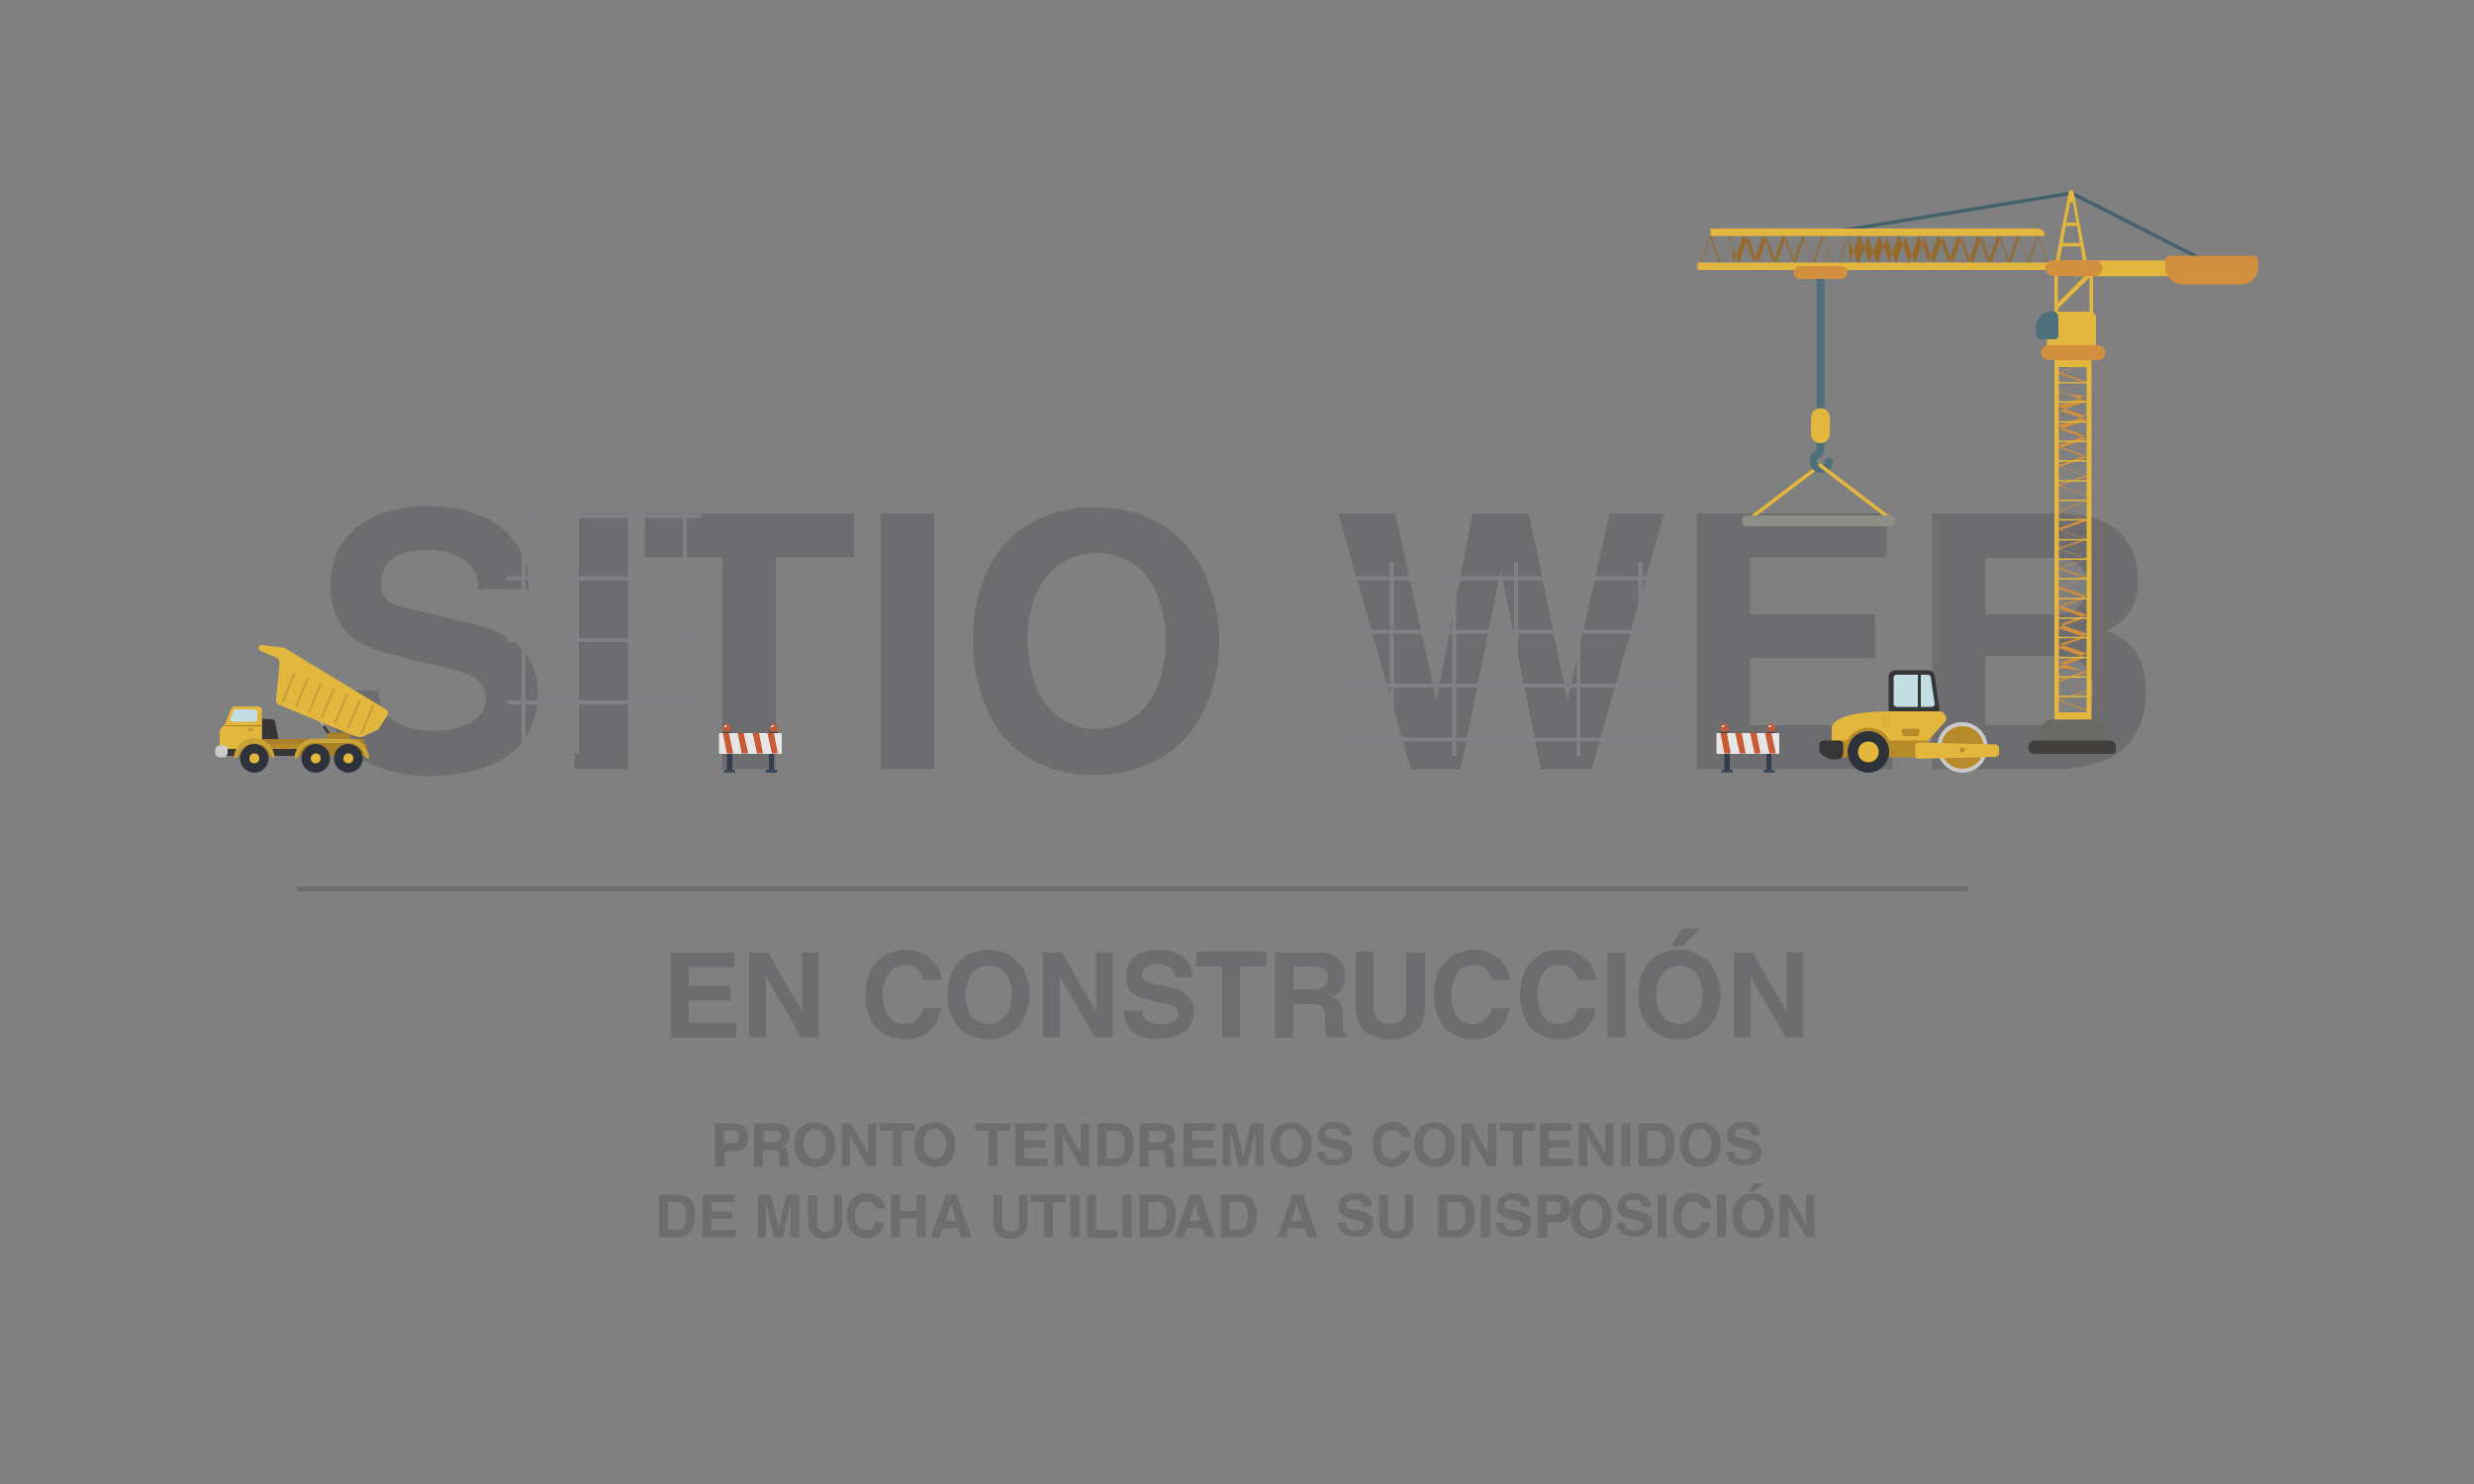 <?xml version="1.0" encoding="utf-8"?>
<!-- Generator: Adobe Illustrator 22.0.0, SVG Export Plug-In . SVG Version: 6.00 Build 0)  -->
<svg version="1.1" id="Capa_1" xmlns="http://www.w3.org/2000/svg" xmlns:xlink="http://www.w3.org/1999/xlink" x="0px" y="0px"
	 viewBox="0 0 500 300" style="enable-background:new 0 0 500 300;" xml:space="preserve">
<rect x="0" y="0" width="500" height="300" fill="#808080" stroke="none"/>
<style type="text/css">
	.st0{fill:#6D6D70;}
	.st1{fill:#808184;}
	.st2{fill:#43626D;}
	.st3{fill:#E3B73E;}
	.st4{fill:#D28F3D;}
	.st5{fill:#96692D;}
	.st6{fill:#4E707A;}
	.st7{fill:#696965;}
	.st8{fill:#41403E;}
	.st9{fill:#8E8E89;}
	.st10{fill:#363636;}
	.st11{fill:#CBCACA;}
	.st12{fill:#C3DEE3;}
	.st13{fill:#B78B2A;}
	.st14{fill:#A98025;}
	.st15{fill:#C9A338;}
	.st16{fill:#2E333B;}
	.st17{fill:#C6A037;}
	.st18{fill:#C85A34;}
	.st19{fill:#3D4A5D;}
	.st20{fill:#FFFFFF;}
	.st21{fill:#343D4D;}
	.st22{fill:#E6E6E7;}
	.st23{fill:#D1A93A;}
</style>
<g>
	<path class="st0" d="M76.5,139.5c0.1,1.7,0.4,3.1,0.9,4c0.8,1.3,2,2.3,3.8,3.1s3.9,1.1,6.4,1.1c3.7,0,6.6-0.8,8.5-2.3
		c1.4-1.1,2.1-2.5,2.1-4.3c0-1.1-0.3-2.1-0.9-2.9s-1.6-1.4-2.8-1.9c-1.2-0.5-3.1-1-5.6-1.6l-5.6-1.3c-3.5-0.8-6.1-1.6-7.8-2.2
		c-2.2-0.9-3.8-1.9-5-3c-1.1-1.1-2-2.4-2.7-4.1c-0.6-1.6-1-3.5-1-5.6c0-3.8,0.9-6.9,2.8-9.3s4.3-4.2,7.3-5.3s6.2-1.6,9.6-1.6
		c2.6,0,5.1,0.3,7.4,0.9c2.3,0.6,4.3,1.4,5.9,2.4s2.9,2.2,4,3.6s1.8,2.8,2.3,4.2s0.7,3.3,0.8,5.7H96.7c-0.1-1.6-0.4-3-1.1-4.1
		s-1.8-2-3.4-2.7c-1.6-0.7-3.6-1.1-5.9-1.1c-3.2,0-5.6,0.6-7.1,1.8S77,116,77,117.9c0,1.7,0.6,2.9,1.8,3.8c0.7,0.5,2.6,1.1,5.8,1.8
		l10.6,2.5c2.7,0.6,5,1.4,6.6,2.4c2.3,1.3,4,2.9,5.2,4.8c1.1,1.9,1.7,4.3,1.7,7c0,2.3-0.4,4.4-1.1,6.2s-1.7,3.3-2.8,4.5
		s-2.5,2.2-4.2,3.1s-3.7,1.6-6.2,2.1s-4.9,0.8-7.4,0.8c-3.1,0-6.1-0.4-9-1.3c-2-0.6-3.7-1.4-5.2-2.4s-2.7-2.2-3.7-3.6
		s-1.7-2.8-2.2-4.3s-0.7-3.4-0.9-5.7H76.5z"/>
	<path class="st0" d="M116.1,155.5v-51.7h10.8v51.7H116.1z"/>
	<path class="st0" d="M130.3,112.7v-8.9h42.3v8.9h-15.8v42.8H146v-42.8H130.3z"/>
	<path class="st0" d="M178,155.5v-51.7h10.8v51.7H178z"/>
	<path class="st0" d="M196.6,129.6c0-5.4,1-10.2,3-14.4s4.9-7.4,8.8-9.5c3.8-2.1,8.1-3.2,12.8-3.2c5.1,0,9.6,1.2,13.4,3.5
		c3.9,2.3,6.8,5.6,8.8,9.9s3,8.8,3,13.7c0,5.2-1.1,9.9-3.2,14.2s-5.1,7.5-9.1,9.7s-8.2,3.2-12.9,3.2c-4.8,0-9.1-1.1-13-3.3
		s-6.7-5.4-8.6-9.7S196.6,134.8,196.6,129.6z M221.5,147.4c2.6,0,5-0.7,7.2-2.1s3.9-3.5,5.1-6.3s1.8-6,1.8-9.4
		c0-3.4-0.6-6.5-1.7-9.4c-1.2-2.8-2.8-4.9-5-6.3s-4.6-2.1-7.2-2.1c-2.6,0-5.1,0.7-7.3,2.1s-3.9,3.5-5,6.3c-1.2,2.8-1.7,5.9-1.7,9.4
		c0,3.3,0.6,6.4,1.7,9.2s2.8,5,5,6.4S218.7,147.4,221.5,147.4z"/>
	<path class="st0" d="M270.5,103.8H282l8.3,37.8l7.3-37.8h11.4l7.8,37.8l8.5-37.8h11l-14.6,51.7h-10.3l-8.1-40.3l-8.1,40.3h-10.1
		L270.5,103.8z"/>
	<path class="st0" d="M342.9,155.5v-51.7h38.4v8.9h-27.6v11.5H379v8.9h-25.3v13.5h28.8v8.9H342.9z"/>
	<path class="st0" d="M390.5,155.5v-51.7h25.3c3.7,0,6.7,0.5,9,1.5c2.3,1,4.1,2.6,5.4,4.7s1.9,4.5,1.9,7.1c0,2.6-0.5,4.7-1.5,6.3
		c-1,1.6-2.6,3-4.9,4.1c2,0.9,3.5,1.8,4.6,2.7c1,1,1.9,2.3,2.5,3.9c0.6,1.6,0.9,3.5,0.9,5.7c0,3.1-0.6,5.7-1.7,7.8s-2.6,3.8-4.3,4.9
		s-3.9,1.9-6.3,2.4c-1.8,0.4-4.5,0.6-8,0.6L390.5,155.5z M401.3,112.7v11.5h12.9c2.7,0,4.6-0.5,5.8-1.6c1.2-1.1,1.8-2.5,1.8-4.4
		c0-1.7-0.5-3-1.6-4s-3-1.4-5.7-1.4H401.3z M401.3,132.6v13.9h13c1.4,0,2.4-0.1,3.2-0.2c1.1-0.2,2.1-0.6,2.8-1.1s1.4-1.3,1.9-2.4
		s0.8-2.3,0.8-3.6c0-1.4-0.3-2.6-1-3.7c-0.6-1.1-1.5-1.8-2.5-2.3s-2.9-0.6-5.5-0.6H401.3z"/>
</g>
<g>
	<g>
		<rect x="306" y="113.6" class="st1" width="0.8" height="39.2"/>
		<rect x="331.1" y="113.6" class="st1" width="0.8" height="39.2"/>
		<rect x="318.6" y="113.6" class="st1" width="0.8" height="39.2"/>
		<rect x="293.5" y="113.6" class="st1" width="0.8" height="39.2"/>
		<rect x="280.9" y="113.6" class="st1" width="0.8" height="39.2"/>
	</g>
	<g>
		<rect x="271" y="116.5" class="st1" width="70.9" height="0.8"/>
		<rect x="271" y="127.3" class="st1" width="70.9" height="0.8"/>
		<rect x="271" y="138.2" class="st1" width="70.9" height="0.8"/>
		<rect x="271" y="149.1" class="st1" width="70.9" height="0.8"/>
	</g>
</g>
<rect x="60" y="179.2" class="st0" width="337.7" height="1"/>
<g>
	<g>
		<g>
			<path class="st2" d="M446.1,53.4c0.1,0,0.2-0.1,0.3-0.2c0.1-0.2,0-0.4-0.1-0.5l-27.5-14c-0.1,0-0.1,0-0.2,0l-48.6,7.9
				c-0.2,0-0.3,0.2-0.3,0.4c0,0.2,0.2,0.3,0.4,0.3l48.5-7.9l27.4,13.9C446,53.4,446,53.4,446.1,53.4z"/>
		</g>
	</g>
	
		<rect x="419.1" y="52.6" transform="matrix(-1 -1.224647e-16 1.224647e-16 -1 861.761 108.448)" class="st3" width="23.5" height="3.2"/>
	<path class="st4" d="M441.1,57.5h11.8c2,0,3.5-1.6,3.5-3.5v-1.3c0-0.6-0.5-1-1-1h-16.8c-0.6,0-1,0.5-1,1V54
		C437.6,55.9,439.2,57.5,441.1,57.5z"/>
	<path class="st3" d="M419,41.2c-0.1-0.4-0.6-0.4-0.7,0l-2.2,12.3h-0.8l2.8-14.6c0.1-0.6,0.9-0.6,1,0l2.8,14.6h-0.8L419,41.2z"/>
	<path class="st3" d="M415.2,54.6v9.2h7.8v-9.2H415.2z M415.9,55.4h6.4V63h-6.4V55.4z"/>
	<g>
		<g>
			<path class="st4" d="M415.9,79.4C415.9,79.4,416,79.3,415.9,79.4l5.6-2l-5.5-1.9c0,0-0.1,0-0.1-0.1c0,0,0-0.1,0.1-0.1l5.7-2
				c0.1,0,0.2,0,0.2,0c0.1,0,0,0.1,0,0.1l-5.5,1.9l5.5,1.9c0,0,0,0,0,0c0,0,0,0,0,0c0,0,0,0,0,0c0,0,0,0,0,0c0,0,0,0,0,0
				c0,0,0,0,0,0c0,0,0,0,0,0c0,0,0,0.1-0.1,0.1l-5.5,1.9l5.5,1.9c0,0,0,0,0,0c0,0,0,0,0,0c0,0,0,0,0,0c0,0,0,0,0,0c0,0,0,0,0,0
				c0,0,0,0,0,0c0,0,0,0,0,0c0,0,0,0,0,0v0c0,0,0,0,0,0c0,0,0,0,0,0l-5.5,1.9l5.5,1.9c0,0,0,0,0,0c0,0,0,0,0,0c0,0,0,0,0,0
				c0,0,0,0,0,0c0,0,0,0,0,0c0,0,0,0,0,0c0,0,0,0,0,0c0,0,0,0,0,0c0,0,0,0,0,0c0,0,0,0,0,0c0,0,0,0,0,0l-5.5,1.9l5.5,1.9
				c0,0,0,0,0,0c0,0,0,0,0,0c0,0,0,0,0,0c0,0,0,0,0,0c0,0,0,0,0,0c0,0,0,0,0,0c0,0,0,0,0,0c0,0,0,0,0,0v0c0,0,0,0,0,0c0,0,0,0,0,0
				l-5.5,1.9l5.5,1.9c0,0,0,0,0,0c0,0,0,0,0,0c0,0,0,0,0,0c0,0,0,0,0,0c0,0,0,0,0,0c0,0,0,0,0,0c0,0,0,0,0,0c0,0,0,0,0,0v0
				c0,0,0,0,0,0c0,0,0,0,0,0l-5.5,1.9l5.5,1.9c0,0,0,0,0,0c0,0,0,0,0,0c0,0,0,0,0,0c0,0,0,0,0,0c0,0,0,0,0,0c0,0,0,0,0,0
				c0,0,0,0,0,0c0,0,0,0,0,0v0c0,0,0,0,0,0c0,0,0,0,0,0l-5.5,1.9l5.5,1.9c0,0,0.1,0,0.1,0.1c0,0,0,0,0,0c-0.1,0-0.2,0.1-0.2,0
				l-5.7-2c0,0-0.1,0-0.1-0.1c0,0,0-0.1,0.1-0.1l5.5-1.9l-5.5-1.9c0,0-0.1,0-0.1-0.1c0,0,0-0.1,0.1-0.1l5.5-1.9l-5.5-1.9
				c0,0-0.1,0-0.1-0.1c0,0,0-0.1,0.1-0.1l5.5-1.9l-5.5-1.9c0,0-0.1,0-0.1-0.1c0,0,0-0.1,0.1-0.1l5.5-1.9l-5.5-1.9c0,0-0.1,0-0.1-0.1
				c0,0,0-0.1,0.1-0.1l5.5-1.9L415.9,79.4C416,79.4,415.9,79.4,415.9,79.4z"/>
			<path class="st4" d="M415.9,103.3C415.9,103.2,416,103.2,415.9,103.3l5.8-2c0.1,0,0.2,0,0.2,0c0.1,0,0,0.1,0,0.1l-5.5,1.9
				l5.5,1.9c0,0,0,0,0,0c0,0,0,0,0,0c0,0,0,0,0,0c0,0,0,0,0,0c0,0,0,0,0,0c0,0,0,0,0,0c0,0,0,0,0,0c0,0,0,0.1-0.1,0.1l-5.5,1.9
				l5.5,1.9c0,0,0,0,0,0c0,0,0,0,0,0c0,0,0,0,0,0c0,0,0,0,0,0c0,0,0,0,0,0c0,0,0,0,0,0c0,0,0,0,0,0c0,0,0,0,0,0l0,0c0,0,0,0,0,0
				c0,0,0,0,0,0l-5.5,1.9l5.5,1.9c0,0,0,0,0,0c0,0,0,0,0,0c0,0,0,0,0,0c0,0,0,0,0,0c0,0,0,0,0,0c0,0,0,0,0,0c0,0,0,0,0,0
				c0,0,0,0,0,0l0,0c0,0,0,0,0,0c0,0,0,0,0,0l-5.5,1.9l5.5,1.9c0,0,0,0,0,0c0,0,0,0,0,0c0,0,0,0,0,0c0,0,0,0,0,0c0,0,0,0,0,0
				c0,0,0,0,0,0c0,0,0,0,0,0c0,0,0,0,0,0l0,0c0,0,0,0,0,0c0,0,0,0,0,0l-5.5,1.9l5.5,1.9c0,0,0,0,0,0c0,0,0,0,0,0c0,0,0,0,0,0
				c0,0,0,0,0,0c0,0,0,0,0,0c0,0,0,0,0,0c0,0,0,0,0,0c0,0,0,0,0,0l0,0c0,0,0,0,0,0c0,0,0,0,0,0l-5.5,1.9l5.5,1.9c0,0,0,0,0,0
				c0,0,0,0,0,0c0,0,0,0,0,0c0,0,0,0,0,0c0,0,0,0,0,0c0,0,0,0,0,0c0,0,0,0,0,0c0,0,0,0,0,0l0,0c0,0,0,0,0,0c0,0,0,0,0,0l-5.5,1.9
				l5.5,1.9c0,0,0.1,0,0.1,0.1c0,0,0,0,0,0c0,0,0,0.1-0.1,0.1l-5.5,1.9l5.5,1.9c0,0,0,0,0,0c0,0,0,0,0,0c0,0,0,0,0,0c0,0,0,0,0,0
				c0,0,0,0,0,0c0,0,0,0,0,0c0,0,0,0,0,0c0,0,0,0,0,0v0c0,0,0,0,0,0c0,0,0,0,0,0l-5.5,1.9l5.5,1.9c0,0,0,0,0,0c0,0,0,0,0,0
				c0,0,0,0,0,0c0,0,0,0,0,0c0,0,0,0,0,0c0,0,0,0,0,0c0,0,0,0,0,0c0,0,0,0,0,0l0,0c0,0,0,0,0,0c0,0,0,0,0,0l-5.5,1.9l5.5,1.9
				c0,0,0,0,0,0c0,0,0,0,0,0c0,0,0,0,0,0c0,0,0,0,0,0c0,0,0,0,0,0c0,0,0,0,0,0c0,0,0,0,0,0c0,0,0,0,0,0v0c0,0,0,0,0,0c0,0,0,0,0,0
				l-5.5,1.9l5.5,1.9c0,0,0.1,0,0.1,0.1c0,0,0,0,0,0.1c-0.1,0-0.2,0.1-0.2,0l-5.7-2c0,0-0.1,0-0.1-0.1s0-0.1,0.1-0.1l5.5-1.9
				l-5.5-1.9c0,0-0.1,0-0.1-0.1s0-0.1,0.1-0.1l5.5-1.9L416,135c0,0-0.1,0-0.1-0.1s0-0.1,0.1-0.1l5.5-1.9L416,131c0,0-0.1,0-0.1-0.1
				c0,0,0-0.1,0.1-0.1l5.5-1.9L416,127c0,0-0.1,0-0.1-0.1c0,0,0-0.1,0.1-0.1l5.5-1.9l-5.5-1.9c0,0-0.1,0-0.1-0.1c0,0,0-0.1,0.1-0.1
				l5.5-1.9l-5.5-1.9c0,0-0.1,0-0.1-0.1c0,0,0-0.1,0.1-0.1l5.5-1.9l-5.5-1.9c0,0-0.1,0-0.1-0.1c0,0,0-0.1,0.1-0.1l5.5-1.9l-5.5-1.9
				c0,0-0.1,0-0.1-0.1c0,0,0-0.1,0.1-0.1l5.5-1.9l-5.5-1.9c0,0-0.1,0-0.1-0.1c0,0,0-0.1,0.1-0.1l5.5-1.9L415.9,103.3
				C416,103.3,415.9,103.3,415.9,103.3z"/>
		</g>
	</g>
	<g>
		<g>
			<path class="st5" d="M349.7,47.5C349.7,47.5,349.7,47.5,349.7,47.5l-2,5.6l-1.9-5.5c0,0,0-0.1-0.1-0.1s-0.1,0-0.1,0.1l-2,5.7
				c0,0.1,0,0.2,0,0.2c0,0.1,0.1,0,0.1,0l1.9-5.5l1.9,5.5c0,0,0,0,0,0c0,0,0,0,0,0c0,0,0,0,0,0c0,0,0,0,0,0c0,0,0,0,0,0c0,0,0,0,0,0
				c0,0,0,0,0,0c0,0,0.1,0,0.1-0.1l1.9-5.5l1.9,5.5c0,0,0,0,0,0c0,0,0,0,0,0c0,0,0,0,0,0c0,0,0,0,0,0c0,0,0,0,0,0c0,0,0,0,0,0
				c0,0,0,0,0,0c0,0,0,0,0,0c0,0,0,0,0,0c0,0,0,0,0,0c0,0,0,0,0,0l1.9-5.5l1.9,5.5c0,0,0,0,0,0c0,0,0,0,0,0c0,0,0,0,0,0c0,0,0,0,0,0
				c0,0,0,0,0,0c0,0,0,0,0,0c0,0,0,0,0,0c0,0,0,0,0,0c0,0,0,0,0,0c0,0,0,0,0,0c0,0,0,0,0,0l1.9-5.5l1.9,5.5c0,0,0,0,0,0c0,0,0,0,0,0
				c0,0,0,0,0,0c0,0,0,0,0,0c0,0,0,0,0,0c0,0,0,0,0,0c0,0,0,0,0,0c0,0,0,0,0,0c0,0,0,0,0,0c0,0,0,0,0,0c0,0,0,0,0,0l1.9-5.5l1.9,5.5
				c0,0,0,0,0,0c0,0,0,0,0,0c0,0,0,0,0,0c0,0,0,0,0,0c0,0,0,0,0,0c0,0,0,0,0,0c0,0,0,0,0,0c0,0,0,0,0,0c0,0,0,0,0,0c0,0,0,0,0,0
				c0,0,0,0,0,0l1.9-5.5l1.9,5.5c0,0,0,0,0,0c0,0,0,0,0,0c0,0,0,0,0,0c0,0,0,0,0,0c0,0,0,0,0,0c0,0,0,0,0,0c0,0,0,0,0,0c0,0,0,0,0,0
				c0,0,0,0,0,0c0,0,0,0,0,0c0,0,0,0,0,0l1.9-5.5l1.9,5.5c0,0,0,0.1,0.1,0.1c0,0,0,0,0,0c0-0.1,0.1-0.2,0-0.2l-2-5.7
				c0,0,0-0.1-0.1-0.1s-0.1,0-0.1,0.1l-1.9,5.5l-1.9-5.5c0,0,0-0.1-0.1-0.1s-0.1,0-0.1,0.1l-1.9,5.5l-1.9-5.5c0,0,0-0.1-0.1-0.1
				s-0.1,0-0.1,0.1l-1.9,5.5l-1.9-5.5c0,0,0-0.1-0.1-0.1s-0.1,0-0.1,0.1l-1.9,5.5l-1.9-5.5c0,0,0-0.1-0.1-0.1s-0.1,0-0.1,0.1
				l-1.9,5.5L349.7,47.5C349.8,47.5,349.8,47.5,349.7,47.5z"/>
			<path class="st5" d="M373.6,47.5C373.6,47.5,373.6,47.5,373.6,47.5l-2,5.8c0,0.1,0,0.2,0,0.2c0,0.1,0.1,0,0.1,0l1.9-5.5l1.9,5.5
				c0,0,0,0,0,0c0,0,0,0,0,0c0,0,0,0,0,0c0,0,0,0,0,0c0,0,0,0,0,0c0,0,0,0,0,0c0,0,0,0,0,0c0,0,0.1,0,0.1-0.1l1.9-5.5l1.9,5.5
				c0,0,0,0,0,0c0,0,0,0,0,0c0,0,0,0,0,0c0,0,0,0,0,0c0,0,0,0,0,0c0,0,0,0,0,0c0,0,0,0,0,0c0,0,0,0,0,0c0,0,0,0,0,0c0,0,0,0,0,0
				c0,0,0,0,0,0l1.9-5.5l1.9,5.5c0,0,0,0,0,0c0,0,0,0,0,0c0,0,0,0,0,0c0,0,0,0,0,0c0,0,0,0,0,0c0,0,0,0,0,0c0,0,0,0,0,0c0,0,0,0,0,0
				c0,0,0,0,0,0c0,0,0,0,0,0c0,0,0,0,0,0l1.9-5.5l1.9,5.5c0,0,0,0,0,0c0,0,0,0,0,0c0,0,0,0,0,0c0,0,0,0,0,0c0,0,0,0,0,0c0,0,0,0,0,0
				c0,0,0,0,0,0c0,0,0,0,0,0c0,0,0,0,0,0c0,0,0,0,0,0c0,0,0,0,0,0l1.9-5.5l1.9,5.5c0,0,0,0,0,0c0,0,0,0,0,0c0,0,0,0,0,0c0,0,0,0,0,0
				c0,0,0,0,0,0c0,0,0,0,0,0c0,0,0,0,0,0c0,0,0,0,0,0c0,0,0,0,0,0c0,0,0,0,0,0c0,0,0,0,0,0l1.9-5.5l1.9,5.5c0,0,0,0,0,0c0,0,0,0,0,0
				c0,0,0,0,0,0c0,0,0,0,0,0c0,0,0,0,0,0c0,0,0,0,0,0c0,0,0,0,0,0c0,0,0,0,0,0c0,0,0,0,0,0c0,0,0,0,0,0c0,0,0,0,0,0l1.9-5.5l1.9,5.5
				c0,0,0,0.1,0.1,0.1c0,0,0,0,0,0c0,0,0.1,0,0.1-0.1l1.9-5.5l1.9,5.5c0,0,0,0,0,0c0,0,0,0,0,0c0,0,0,0,0,0c0,0,0,0,0,0c0,0,0,0,0,0
				c0,0,0,0,0,0c0,0,0,0,0,0c0,0,0,0,0,0c0,0,0,0,0,0c0,0,0,0,0,0c0,0,0,0,0,0l1.9-5.5l1.9,5.5c0,0,0,0,0,0c0,0,0,0,0,0c0,0,0,0,0,0
				c0,0,0,0,0,0c0,0,0,0,0,0c0,0,0,0,0,0c0,0,0,0,0,0c0,0,0,0,0,0c0,0,0,0,0,0c0,0,0,0,0,0c0,0,0,0,0,0l1.9-5.5l1.9,5.5c0,0,0,0,0,0
				c0,0,0,0,0,0c0,0,0,0,0,0c0,0,0,0,0,0c0,0,0,0,0,0c0,0,0,0,0,0c0,0,0,0,0,0c0,0,0,0,0,0c0,0,0,0,0,0c0,0,0,0,0,0c0,0,0,0,0,0
				l1.9-5.5l1.9,5.5c0,0,0,0.1,0.1,0.1c0,0,0,0,0,0c0-0.1,0.1-0.2,0-0.2l-2-5.7c0,0,0-0.1-0.1-0.1s-0.1,0-0.1,0.1l-1.9,5.5l-1.9-5.5
				c0,0,0-0.1-0.1-0.1c0,0-0.1,0-0.1,0.1l-1.9,5.5l-1.9-5.5c0,0,0-0.1-0.1-0.1c0,0-0.1,0-0.1,0.1l-1.9,5.5l-1.9-5.5
				c0,0,0-0.1-0.1-0.1c0,0-0.1,0-0.1,0.1l-1.9,5.5l-1.9-5.5c0,0,0-0.1-0.1-0.1c0,0-0.1,0-0.1,0.1l-1.9,5.5l-1.9-5.5
				c0,0,0-0.1-0.1-0.1s-0.1,0-0.1,0.1l-1.9,5.5l-1.9-5.5c0,0,0-0.1-0.1-0.1c0,0-0.1,0-0.1,0.1l-1.9,5.5l-1.9-5.5c0,0,0-0.1-0.1-0.1
				c0,0-0.1,0-0.1,0.1l-1.9,5.5l-1.9-5.5c0,0,0-0.1-0.1-0.1c0,0-0.1,0-0.1,0.1l-1.9,5.5l-1.9-5.5c0,0,0-0.1-0.1-0.1s-0.1,0-0.1,0.1
				l-1.9,5.5L373.6,47.5C373.7,47.5,373.6,47.5,373.6,47.5z"/>
		</g>
	</g>
	<path class="st3" d="M415.2,72.8v72.7h7.5V72.8H415.2z M416.1,74.2h5.6V144h-5.6V74.2z"/>
	
		<rect x="415.8" y="77.2" transform="matrix(-1 -1.224647e-16 1.224647e-16 -1 837.781 154.687)" class="st3" width="6.2" height="0.3"/>
	
		<rect x="415.8" y="81.2" transform="matrix(-1 -1.224647e-16 1.224647e-16 -1 837.781 162.622)" class="st3" width="6.2" height="0.3"/>
	
		<rect x="415.8" y="85.1" transform="matrix(-1 -1.224647e-16 1.224647e-16 -1 837.781 170.555)" class="st3" width="6.2" height="0.3"/>
	
		<rect x="415.8" y="89.1" transform="matrix(-1 -1.224647e-16 1.224647e-16 -1 837.781 178.49)" class="st3" width="6.2" height="0.3"/>
	
		<rect x="415.8" y="93.1" transform="matrix(-1 -1.224647e-16 1.224647e-16 -1 837.781 186.424)" class="st3" width="6.2" height="0.3"/>
	
		<rect x="415.8" y="97" transform="matrix(-1 -1.224647e-16 1.224647e-16 -1 837.781 194.36)" class="st3" width="6.2" height="0.3"/>
	
		<rect x="415.8" y="101" transform="matrix(-1 -1.224647e-16 1.224647e-16 -1 837.781 202.293)" class="st3" width="6.2" height="0.3"/>
	
		<rect x="415.8" y="105" transform="matrix(-1 -1.224647e-16 1.224647e-16 -1 837.781 210.228)" class="st3" width="6.2" height="0.3"/>
	
		<rect x="415.8" y="108.9" transform="matrix(-1 -1.224647e-16 1.224647e-16 -1 837.781 218.161)" class="st3" width="6.2" height="0.3"/>
	
		<rect x="415.8" y="112.9" transform="matrix(-1 -1.224647e-16 1.224647e-16 -1 837.781 226.097)" class="st3" width="6.2" height="0.3"/>
	
		<rect x="415.8" y="116.9" transform="matrix(-1 -1.224647e-16 1.224647e-16 -1 837.781 234.03)" class="st3" width="6.2" height="0.3"/>
	
		<rect x="415.8" y="120.8" transform="matrix(-1 -1.224647e-16 1.224647e-16 -1 837.781 241.966)" class="st3" width="6.2" height="0.3"/>
	
		<rect x="415.8" y="124.8" transform="matrix(-1 -1.224647e-16 1.224647e-16 -1 837.781 249.9)" class="st3" width="6.2" height="0.3"/>
	
		<rect x="415.8" y="128.8" transform="matrix(-1 -1.224647e-16 1.224647e-16 -1 837.781 257.834)" class="st3" width="6.2" height="0.3"/>
	
		<rect x="415.8" y="132.7" transform="matrix(-1 -1.224647e-16 1.224647e-16 -1 837.781 265.769)" class="st3" width="6.2" height="0.3"/>
	
		<rect x="415.8" y="136.7" transform="matrix(-1 -1.224647e-16 1.224647e-16 -1 837.781 273.703)" class="st3" width="6.2" height="0.3"/>
	
		<rect x="415.8" y="140.7" transform="matrix(-1 -1.224647e-16 1.224647e-16 -1 837.781 281.638)" class="st3" width="6.2" height="0.3"/>
	
		<rect x="343.1" y="53.1" transform="matrix(-1 -1.224647e-16 1.224647e-16 -1 758.281 107.683)" class="st3" width="72.1" height="1.5"/>
	<path class="st3" d="M345.7,47.7h67.6l0,0c0-0.8-0.7-1.5-1.5-1.5h-66.1V47.7z"/>
	<path class="st4" d="M414,72.8h10c0.8,0,1.5-0.7,1.5-1.5l0,0c0-0.8-0.7-1.5-1.5-1.5h-10c-0.8,0-1.5,0.7-1.5,1.5l0,0
		C412.5,72.1,413.1,72.8,414,72.8z"/>
	<path class="st3" d="M423.6,64.3v5.5h-9.9v-5.6c0-0.6,0.5-1.2,1.2-1.2h7.5C423,63,423.6,63.5,423.6,64.3z"/>
	<polygon class="st3" points="415.6,62.7 422.7,55.7 422,55.1 415.3,61.8 	"/>
	<path class="st6" d="M416,64.1v3.7c0,0.5-0.4,0.8-0.8,0.8h-2.6c-0.7,0-1.2-0.5-1.2-1.2v-1c0-1.9,1.6-3.5,3.5-3.5l0,0
		C415.5,63,416,63.5,416,64.1z"/>
	<path class="st4" d="M415,55.8h8.3c0.9,0,1.6-0.7,1.6-1.6l0,0c0-0.9-0.7-1.6-1.6-1.6H415c-0.9,0-1.6,0.7-1.6,1.6l0,0
		C413.4,55.1,414.1,55.8,415,55.8z"/>
	
		<rect x="416.4" y="49" transform="matrix(-1 -1.224647e-16 1.224647e-16 -1 837.232 98.815)" class="st3" width="4.4" height="0.7"/>
	
		<rect x="417.3" y="45" transform="matrix(-1 -1.224647e-16 1.224647e-16 -1 837.232 90.685)" class="st3" width="2.7" height="0.7"/>
	<path class="st4" d="M363.8,56.4h8.3c0.7,0,1.3-0.6,1.3-1.3l0,0c0-0.7-0.6-1.3-1.3-1.3h-8.3c-0.7,0-1.3,0.6-1.3,1.3l0,0
		C362.5,55.8,363.1,56.4,363.8,56.4z"/>
	<path class="st7" d="M412.4,149.8h13v-2.3c0-1.1-0.9-2-2-2h-8.9c-1.1,0-2,0.9-2,2V149.8z"/>
	<path class="st8" d="M411,152.4h15.8c0.5,0,0.8-0.4,0.8-0.8v-0.8c0-0.6-0.5-1.1-1.1-1.1h-15.4c-0.6,0-1.1,0.5-1.1,1.1v0.8
		C410.2,152,410.5,152.4,411,152.4z"/>
	<path class="st3" d="M353.6,105.3c0.1,0,0.1,0,0.2-0.1l14.3-10.9c0.1-0.1,0.2-0.3,0.1-0.5c-0.1-0.1-0.3-0.2-0.5-0.1l-14.3,10.9
		c-0.1,0.1-0.2,0.3-0.1,0.5C353.4,105.3,353.5,105.3,353.6,105.3z"/>
	<path class="st6" d="M366.8,91.2c0.2-0.1,0.3-0.3,0.3-0.6v-2h1.6v2c0,0.9-0.4,1.6-1.1,2c-0.3,0.1-0.4,0.4-0.4,0.7
		c0,0.4,0.3,0.8,0.8,0.8c0.4,0,0.8-0.3,0.8-0.8c0-0.4,0.3-0.8,0.8-0.8c0.4,0,0.8,0.3,0.8,0.8c0,1.3-1,2.3-2.3,2.3
		c-1.3,0-2.3-1-2.3-2.3C365.6,92.4,366.1,91.6,366.8,91.2L366.8,91.2z"/>
	
		<rect x="367.1" y="56.4" transform="matrix(-1 -1.224647e-16 1.224647e-16 -1 735.838 140.861)" class="st6" width="1.6" height="28.1"/>
	<path class="st3" d="M367.9,89.6L367.9,89.6c1,0,1.9-0.8,1.9-1.9v-3.3c0-1-0.8-1.9-1.9-1.9l0,0c-1,0-1.9,0.8-1.9,1.9v3.3
		C366,88.8,366.9,89.6,367.9,89.6z"/>
	<path class="st3" d="M382.2,105.3c0.1,0,0.2,0,0.3-0.1c0.1-0.1,0.1-0.4-0.1-0.5l-14.3-10.9c-0.1-0.1-0.4-0.1-0.5,0.1
		c-0.1,0.1-0.1,0.4,0.1,0.5l14.3,10.9C382.1,105.3,382.2,105.3,382.2,105.3z"/>
	<path class="st9" d="M352.9,106.4h29.3c0.5,0,0.8-0.4,0.8-0.8V105c0-0.5-0.4-0.8-0.8-0.8h-29.3c-0.5,0-0.8,0.4-0.8,0.8v0.6
		C352.1,106.1,352.5,106.4,352.9,106.4z"/>
</g>
<g>
	<path class="st10" d="M66.5,148.5l0.2-0.1c0.1-0.1,0.1-0.2,0-0.2l-1-1.4c-0.1-0.1-0.2-0.1-0.2,0l-0.2,0.1c-0.1,0.1-0.1,0.2,0,0.2
		l1,1.4C66.3,148.5,66.4,148.5,66.5,148.5z"/>
	
		<rect x="64.9" y="145.8" transform="matrix(-0.811 0.585 -0.585 -0.811 203.323 226.898)" class="st11" width="0.2" height="1.1"/>
	<path class="st10" d="M54.9,145.4c0.3,0,0.6,0.2,0.7,0.5l0.7,3.6H53v-4.2L54.9,145.4z"/>
	<path class="st3" d="M45,146.8l0.5-0.5l1.2-3c0.1-0.3,0.4-0.5,0.8-0.5h4.7c0.4,0,0.7,0.3,0.7,0.7v7.9h-7.4h-0.5
		c-0.3,0-0.6-0.3-0.6-0.6V148C44.5,147.6,44.7,147.1,45,146.8z"/>
	<path class="st12" d="M52,143.9v1.6c0,0.2-0.2,0.4-0.4,0.4H47c-0.3,0-0.5-0.3-0.4-0.6l0.6-1.6c0.1-0.2,0.2-0.3,0.4-0.3h3.9
		C51.8,143.5,52,143.7,52,143.9z"/>
	<path class="st13" d="M52.9,151.4H74v-0.7c0-0.2-0.1-0.3-0.3-0.3H52.9V151.4z"/>
	<path class="st10" d="M45.7,152.8h27.5c0.4,0,0.8-0.4,0.8-0.8v-0.6h-29v0.7C45.1,152.5,45.4,152.8,45.7,152.8z"/>
	<path class="st14" d="M73.6,149.8v0.6H53v-1h19.9C73.3,149.4,73.6,149.4,73.6,149.8z"/>
	<path class="st13" d="M45,146.8l0.3-0.2H53v0.3L45,146.8C45,146.8,45,146.8,45,146.8z"/>
	<path class="st15" d="M51.4,150.2c-1.5,0-2.7,1-3.1,2.4c-0.1,0.4-0.5,0.7-0.9,0.7l0,0c0,0-0.1,0-0.1-0.1c0-2.2,1.8-4,4.1-4
		c2.2,0,4,1.8,4.1,4c0,0,0,0.1-0.1,0.1l0,0c-0.4,0-0.8-0.3-0.9-0.7C54.1,151.2,52.9,150.2,51.4,150.2z"/>
	<path class="st13" d="M48.3,152.6c0.3-1.4,1.6-2.4,3.1-2.4c1.5,0,2.7,1,3.1,2.4c0,0.1,0,0.1,0.1,0.2h-6.3
		C48.2,152.7,48.3,152.6,48.3,152.6z"/>
	<path class="st16" d="M48.5,153.3c0,1.6,1.3,2.9,2.9,2.9c1.6,0,2.9-1.3,2.9-2.9s-1.3-2.9-2.9-2.9C49.8,150.4,48.5,151.7,48.5,153.3
		z"/>
	<path class="st3" d="M50.4,153.3c0,0.6,0.4,1,1,1c0.6,0,1-0.4,1-1c0-0.6-0.4-1-1-1C50.8,152.3,50.4,152.8,50.4,153.3z"/>
	<path class="st11" d="M46,151.3v0.9c0,0.5-0.4,0.9-0.9,0.9h-0.7c-0.5,0-0.9-0.4-0.9-0.9v-0.6c0-0.5,0.4-0.9,0.9-0.9h1
		C45.7,150.7,46,151,46,151.3z"/>
	<path class="st15" d="M63.6,149.3h6.9c2.2,0,4,1.8,4.1,4c0,0,0,0.1-0.1,0.1c-0.4,0-0.8-0.3-0.9-0.7c-0.3-1.4-1.6-2.4-3.1-2.4v0
		h-6.9v0c-1.5,0-2.7,1-3.1,2.4c-0.1,0.4-0.5,0.7-0.9,0.7c0,0-0.1,0-0.1-0.1C59.6,151,61.4,149.3,63.6,149.3z"/>
	<path class="st14" d="M60.5,152.6c0.3-1.4,1.6-2.4,3.1-2.4v0h6.9v0c1.5,0,2.7,1,3.1,2.4c0,0.1,0,0.1,0.1,0.2H60.5
		C60.5,152.7,60.5,152.6,60.5,152.6z"/>
	<path class="st16" d="M60.9,153.3c0,1.6,1.3,2.9,2.9,2.9c1.6,0,2.9-1.3,2.9-2.9s-1.3-2.9-2.9-2.9C62.2,150.4,60.9,151.7,60.9,153.3
		z"/>
	<path class="st3" d="M62.8,153.3c0,0.6,0.4,1,1,1c0.6,0,1-0.4,1-1c0-0.6-0.4-1-1-1C63.3,152.3,62.8,152.8,62.8,153.3z"/>
	<path class="st16" d="M67.5,153.3c0,1.6,1.3,2.9,2.9,2.9c1.6,0,2.9-1.3,2.9-2.9s-1.3-2.9-2.9-2.9C68.8,150.4,67.5,151.7,67.5,153.3
		z"/>
	<path class="st3" d="M69.4,153.3c0,0.6,0.4,1,1,1c0.6,0,1-0.4,1-1c0-0.6-0.4-1-1-1C69.8,152.3,69.4,152.8,69.4,153.3z"/>
	<path class="st14" d="M66.2,149.3h4.5v-0.6c0-0.3-0.2-0.6-0.6-0.6h-3.4c-0.3,0-0.6,0.2-0.6,0.6V149.3z"/>
	<g>
		<path class="st3" d="M71.7,148.8l-15.3-6.3c-0.4-0.2-0.7-0.6-0.6-1.1l0.7-7.3c0-0.5-0.2-1-0.7-1.2l-3.1-1.3
			c-0.2-0.1-0.4-0.3-0.4-0.6l0,0c0-0.4,0.3-0.7,0.7-0.6l4.2,0.5c0.2,0,0.3,0.1,0.5,0.2L78,143.4c0.4,0.2,0.5,0.8,0.3,1.2l-1.9,2.9
			l-3.1,1.4C72.8,149,72.2,149,71.7,148.8z"/>
		<path class="st17" d="M57.4,141.8l2.3-5.5c0.1-0.1,0-0.3-0.1-0.3l0,0c-0.1,0-0.3,0-0.3,0.1l-2.3,5.5c-0.1,0.1,0,0.3,0.1,0.3l0,0
			C57.2,141.9,57.4,141.9,57.4,141.8z"/>
		<path class="st17" d="M60.1,142.8l2.3-5.5c0.1-0.1,0-0.3-0.1-0.3l0,0c-0.1-0.1-0.3,0-0.3,0.1l-2.3,5.5c-0.1,0.1,0,0.3,0.1,0.3l0,0
			C59.9,143,60,143,60.1,142.8z"/>
		<path class="st17" d="M62.7,143.9l2.3-5.5c0.1-0.1,0-0.3-0.1-0.3l0,0c-0.1-0.1-0.3,0-0.3,0.1l-2.3,5.5c-0.1,0.1,0,0.3,0.1,0.3l0,0
			C62.5,144.1,62.7,144.1,62.7,143.9z"/>
		<path class="st17" d="M65.3,145l2.3-5.5c0.1-0.1,0-0.3-0.1-0.3l0,0c-0.1-0.1-0.3,0-0.3,0.1l-2.3,5.5c-0.1,0.1,0,0.3,0.1,0.3l0,0
			C65.2,145.2,65.3,145.1,65.3,145z"/>
		<path class="st17" d="M68,146.1l2.3-5.5c0.1-0.1,0-0.3-0.1-0.3l0,0c-0.1-0.1-0.3,0-0.3,0.1l-2.3,5.5c-0.1,0.1,0,0.3,0.1,0.3l0,0
			C67.8,146.3,67.9,146.2,68,146.1z"/>
		<path class="st17" d="M70.6,147.2l2.3-5.5c0.1-0.1,0-0.3-0.1-0.3l0,0c-0.1,0-0.3,0-0.3,0.1l-2.3,5.5c0,0.1,0,0.3,0.1,0.3l0,0
			C70.4,147.4,70.6,147.3,70.6,147.2z"/>
		<path class="st17" d="M73.3,148.3l2.3-5.5c0.1-0.1,0-0.3-0.1-0.3l0,0c-0.1-0.1-0.3,0-0.3,0.1l-2.3,5.5c-0.1,0.1,0,0.3,0.1,0.3l0,0
			C73.1,148.5,73.2,148.4,73.3,148.3z"/>
	</g>
	<path class="st13" d="M50.3,147.7H51c0.1,0,0.2-0.1,0.2-0.2l0,0c0-0.1-0.1-0.2-0.2-0.2h-0.7c-0.1,0-0.2,0.1-0.2,0.2l0,0
		C50.1,147.7,50.2,147.7,50.3,147.7z"/>
</g>
<g>
	<path class="st18" d="M147.6,148h-1.4v-1c0-0.4,0.3-0.7,0.7-0.7h0c0.4,0,0.7,0.3,0.7,0.7L147.6,148L147.6,148L147.6,148z"/>
	<path class="st19" d="M147.8,148.2h-1.7V148c0-0.1,0.1-0.1,0.2-0.1h1.4c0.1,0,0.1,0.1,0.1,0.1L147.8,148.2L147.8,148.2L147.8,148.2
		z"/>
	<path class="st20" d="M146.7,146.9c-0.1,0.1-0.2,0.1-0.3,0.1c-0.1-0.1,0-0.2,0.1-0.3c0.1-0.1,0.2-0.1,0.3-0.1
		C146.9,146.6,146.8,146.8,146.7,146.9L146.7,146.9z"/>
	<path class="st18" d="M157.1,148h-1.4v-1c0-0.4,0.3-0.7,0.7-0.7h0c0.4,0,0.7,0.3,0.7,0.7L157.1,148L157.1,148L157.1,148z"/>
	<path class="st19" d="M157.2,148.2h-1.7V148c0-0.1,0.1-0.1,0.1-0.1h1.4c0.1,0,0.2,0.1,0.2,0.1L157.2,148.2L157.2,148.2L157.2,148.2
		z"/>
	<path class="st20" d="M156.2,146.9c-0.1,0.1-0.2,0.1-0.3,0.1c-0.1-0.1,0-0.2,0.1-0.3c0.1-0.1,0.2-0.1,0.3-0.1
		C156.4,146.6,156.3,146.8,156.2,146.9L156.2,146.9z"/>
	<polygon class="st21" points="155.4,152.3 156.4,152.3 156.4,156.2 155.4,156.2 155.4,152.3 	"/>
	<path class="st19" d="M157.1,156.2v-0.3c0-0.2-0.1-0.3-0.3-0.3H155c-0.2,0-0.3,0.1-0.3,0.3v0.3H157.1L157.1,156.2z"/>
	<polygon class="st21" points="146.9,152.3 148,152.3 148,156.2 146.9,156.2 146.9,152.3 	"/>
	<path class="st22" d="M157.8,148.2h-12.3c-0.1,0-0.2,0.1-0.2,0.2v3.8c0,0.1,0.1,0.2,0.2,0.2h12.3c0.1,0,0.2-0.1,0.2-0.2v-3.8
		C158,148.3,157.9,148.2,157.8,148.2L157.8,148.2z"/>
	<polygon class="st18" points="157.2,152.3 156,152.3 155.1,148.2 156.4,148.2 157.2,152.3 	"/>
	<polygon class="st18" points="154.2,152.3 153,152.3 152.1,148.2 153.4,148.2 154.2,152.3 	"/>
	<polygon class="st18" points="151.2,152.3 149.9,152.3 149.1,148.2 150.3,148.2 151.2,152.3 	"/>
	<polygon class="st18" points="148.2,152.3 146.9,152.3 146.1,148.2 147.3,148.2 148.2,152.3 	"/>
	<path class="st19" d="M148.6,156.2v-0.3c0-0.2-0.1-0.3-0.3-0.3h-1.7c-0.2,0-0.3,0.1-0.3,0.3v0.3H148.6L148.6,156.2z"/>
</g>
<g>
	<g>
		<rect x="102.5" y="116.5" class="st1" width="39.2" height="0.8"/>
		<rect x="102.5" y="91.3" class="st1" width="39.2" height="0.8"/>
		<rect x="102.5" y="103.9" class="st1" width="39.2" height="0.8"/>
		<rect x="102.5" y="129" class="st1" width="39.2" height="0.8"/>
		<rect x="102.5" y="141.6" class="st1" width="39.2" height="0.8"/>
	</g>
	<g>
		<rect x="105.4" y="81.5" class="st1" width="0.8" height="70.9"/>
		<rect x="116.2" y="81.5" class="st1" width="0.8" height="70.9"/>
		<rect x="127.1" y="81.5" class="st1" width="0.8" height="70.9"/>
		<rect x="138" y="81.5" class="st1" width="0.8" height="70.9"/>
	</g>
</g>
<g>
	<path class="st11" d="M391.5,151.1c0,2.8,2.3,5.1,5.1,5.1c2.8,0,5.1-2.3,5.1-5.1c0-2.8-2.3-5.1-5.1-5.1
		C393.8,145.9,391.5,148.2,391.5,151.1z"/>
	<path class="st3" d="M370.2,153v-5.8c0,0-0.5-3.4,12-3.4h9.8c0.4,0,0.7,0.2,0.9,0.5l0.3,0.4c0.2,0.4,0.2,0.8-0.1,1.2l-3.3,3.7v3.4
		H370.2z"/>
	<path class="st10" d="M392,143.8l-1-7.2c-0.1-0.6-0.6-1.1-1.3-1.1h-6.7c-0.7,0-1.3,0.6-1.3,1.3v7H392z"/>
	<path class="st12" d="M390.2,136.8l0.8,5.4c0.1,0.3-0.2,0.7-0.6,0.7h-2.2v-6.5h1.4C389.9,136.4,390.1,136.6,390.2,136.8z"/>
	<path class="st12" d="M383.3,142.9h4.3v-6.5h-4.3c-0.4,0-0.6,0.3-0.6,0.6v5.2C382.7,142.6,383,142.9,383.3,142.9z"/>
	<path class="st13" d="M392.3,151.1c0,2.4,1.9,4.3,4.3,4.3c2.4,0,4.3-1.9,4.3-4.3c0-2.4-1.9-4.3-4.3-4.3
		C394.2,146.8,392.3,148.7,392.3,151.1z"/>
	<path class="st13" d="M373.3,149.7c0.8-1.5,2.5-2.6,4.3-2.6c1.9,0,3.5,1,4.3,2.6h7.8v3.4h-7.3h-9.6h-2.5v-3.4H373.3z"/>
	<path class="st10" d="M372.5,150.4v2c0,0.6-0.5,1.1-1.1,1.1h-1.3c-0.2,0-0.5-0.1-0.7-0.2l-1.3-0.8c-0.2-0.2-0.4-0.4-0.4-0.7v-1.3
		c0-0.5,0.4-0.8,0.8-0.8h3.2C372.2,149.7,372.5,150,372.5,150.4z"/>
	<path class="st3" d="M387.7,153.4l15.6-0.4c0.4,0,0.7-0.3,0.7-0.7v-1.1c0-0.4-0.3-0.7-0.7-0.7l-15.6-0.4c-0.3,0-0.6,0.2-0.6,0.6
		v2.3C387.1,153.1,387.4,153.4,387.7,153.4z"/>
	<path class="st13" d="M396.1,151.6c0,0.3,0.2,0.5,0.5,0.5c0.3,0,0.5-0.2,0.5-0.5s-0.2-0.5-0.5-0.5
		C396.3,151.1,396.1,151.3,396.1,151.6z"/>
	<path class="st16" d="M373.4,152c0,2.3,1.9,4.2,4.2,4.2c2.3,0,4.2-1.9,4.2-4.2c0-2.3-1.9-4.2-4.2-4.2
		C375.3,147.8,373.4,149.6,373.4,152z"/>
	<path class="st3" d="M375.5,152c0,1.2,0.9,2.1,2.1,2.1c1.2,0,2.1-0.9,2.1-2.1c0-1.2-0.9-2.1-2.1-2.1
		C376.4,149.9,375.5,150.8,375.5,152z"/>
	<path class="st13" d="M384.8,148.8h2.6c0.2,0,0.3-0.1,0.4-0.3l0.2-0.6c0.1-0.3-0.1-0.6-0.4-0.6h-2.9c-0.3,0-0.5,0.3-0.4,0.6
		l0.2,0.6C384.4,148.7,384.6,148.8,384.8,148.8z"/>
	<path class="st23" d="M381.7,147.1L381.7,147.1c0.1,0,0.1,0,0.1-0.1v-2.5c0-0.1-0.1-0.1-0.1-0.1l0,0c-0.1,0-0.1,0.1-0.1,0.1v2.5
		C381.6,147,381.6,147.1,381.7,147.1z"/>
	<path class="st23" d="M381.2,147.1L381.2,147.1c0.1,0,0.1,0,0.1-0.1v-2.5c0-0.1-0.1-0.1-0.1-0.1l0,0c-0.1,0-0.1,0.1-0.1,0.1v2.5
		C381.1,147,381.2,147.1,381.2,147.1z"/>
	<path class="st23" d="M380.8,147.1L380.8,147.1c0.1,0,0.1,0,0.1-0.1v-2.5c0-0.1,0-0.1-0.1-0.1l0,0c-0.1,0-0.1,0.1-0.1,0.1v2.5
		C380.7,147,380.8,147.1,380.8,147.1z"/>
	<path class="st23" d="M380.4,147.1L380.4,147.1c0.1,0,0.1,0,0.1-0.1v-2.5c0-0.1,0-0.1-0.1-0.1l0,0c-0.1,0-0.1,0.1-0.1,0.1v2.5
		C380.3,147,380.3,147.1,380.4,147.1z"/>
</g>
<g>
	<path class="st18" d="M349.2,148h-1.4v-1c0-0.4,0.3-0.7,0.7-0.7h0c0.4,0,0.7,0.3,0.7,0.7L349.2,148L349.2,148L349.2,148z"/>
	<path class="st19" d="M349.4,148.2h-1.7V148c0-0.1,0.1-0.1,0.2-0.1h1.4c0.1,0,0.1,0.1,0.1,0.1L349.4,148.2L349.4,148.2L349.4,148.2
		z"/>
	<path class="st20" d="M348.3,146.9c-0.1,0.1-0.2,0.1-0.3,0.1c-0.1-0.1,0-0.2,0.1-0.3c0.1-0.1,0.2-0.1,0.3-0.1
		C348.5,146.6,348.4,146.8,348.3,146.9L348.3,146.9z"/>
	<path class="st18" d="M358.7,148h-1.4v-1c0-0.4,0.3-0.7,0.7-0.7h0c0.4,0,0.7,0.3,0.7,0.7L358.7,148L358.7,148L358.7,148z"/>
	<path class="st19" d="M358.9,148.2h-1.7V148c0-0.1,0.1-0.1,0.1-0.1h1.4c0.1,0,0.2,0.1,0.2,0.1L358.9,148.2L358.9,148.2L358.9,148.2
		z"/>
	<path class="st20" d="M357.8,146.9c-0.1,0.1-0.2,0.1-0.3,0.1c-0.1-0.1,0-0.2,0.1-0.3c0.1-0.1,0.2-0.1,0.3-0.1
		C358,146.6,357.9,146.8,357.8,146.9L357.8,146.9z"/>
	<polygon class="st21" points="357,152.3 358,152.3 358,156.2 357,156.2 357,152.3 	"/>
	<path class="st19" d="M358.7,156.2v-0.3c0-0.2-0.1-0.3-0.3-0.3h-1.7c-0.2,0-0.3,0.1-0.3,0.3v0.3H358.7L358.7,156.2z"/>
	<polygon class="st21" points="348.5,152.3 349.6,152.3 349.6,156.2 348.5,156.2 348.5,152.3 	"/>
	<path class="st22" d="M359.4,148.2h-12.3c-0.1,0-0.2,0.1-0.2,0.2v3.8c0,0.1,0.1,0.2,0.2,0.2h12.3c0.1,0,0.2-0.1,0.2-0.2v-3.8
		C359.6,148.3,359.5,148.2,359.4,148.2L359.4,148.2z"/>
	<polygon class="st18" points="358.9,152.3 357.6,152.3 356.7,148.2 358,148.2 358.9,152.3 	"/>
	<polygon class="st18" points="355.8,152.3 354.6,152.3 353.7,148.2 355,148.2 355.8,152.3 	"/>
	<polygon class="st18" points="352.8,152.3 351.6,152.3 350.7,148.2 352,148.2 352.8,152.3 	"/>
	<polygon class="st18" points="349.8,152.3 348.5,152.3 347.7,148.2 349,148.2 349.8,152.3 	"/>
	<path class="st19" d="M350.2,156.2v-0.3c0-0.2-0.1-0.3-0.3-0.3h-1.7c-0.2,0-0.3,0.1-0.3,0.3v0.3H350.2L350.2,156.2z"/>
</g>
<g>
	<path class="st0" d="M135.6,209.7v-17.2h12.8v3h-9.2v3.8h8.4v3h-8.4v4.5h9.6v3H135.6z"/>
	<path class="st0" d="M151.4,209.7v-17.2h3.8l6.9,12v-12h3.4v17.2h-3.6l-7.1-12.3v12.3H151.4z"/>
	<path class="st0" d="M186.6,198.1c-0.3-1-0.7-1.7-1.1-2.1c-0.7-0.6-1.5-0.9-2.6-0.9c-0.9,0-1.7,0.2-2.3,0.6s-1.2,1.1-1.6,2.1
		s-0.6,2-0.6,3.3s0.2,2.3,0.6,3.3s0.9,1.6,1.5,2s1.4,0.6,2.2,0.6c0.6,0,1.2-0.1,1.8-0.4s1-0.6,1.3-1s0.6-1.1,0.8-1.8h3.6
		c-0.2,0.9-0.4,1.7-0.6,2.2c-0.3,0.7-0.8,1.4-1.4,2.1s-1.4,1.2-2.3,1.5s-1.9,0.5-2.9,0.5c-1.2,0-2.3-0.2-3.3-0.6s-1.9-1-2.6-1.7
		s-1.3-1.8-1.6-2.9s-0.6-2.4-0.6-3.7c0-1.6,0.3-3.1,0.8-4.4c0.4-1,0.8-1.8,1.5-2.4s1.3-1.2,2.2-1.6c1.1-0.5,2.3-0.8,3.6-0.8
		c1.1,0,2.2,0.2,3.1,0.6s1.7,0.9,2.3,1.5s1.1,1.3,1.4,2.1c0.2,0.5,0.4,1.2,0.5,1.9H186.6z"/>
	<path class="st0" d="M191.5,201.1c0-1.8,0.3-3.4,1-4.8s1.6-2.5,2.9-3.2s2.7-1.1,4.3-1.1c1.7,0,3.2,0.4,4.5,1.2s2.3,1.9,2.9,3.3
		s1,2.9,1,4.6c0,1.7-0.4,3.3-1.1,4.7s-1.7,2.5-3,3.2s-2.7,1.1-4.3,1.1c-1.6,0-3-0.4-4.3-1.1s-2.2-1.8-2.9-3.2
		S191.5,202.8,191.5,201.1z M199.8,207c0.9,0,1.7-0.2,2.4-0.7s1.3-1.2,1.7-2.1s0.6-2,0.6-3.1c0-1.1-0.2-2.2-0.6-3.1
		s-0.9-1.6-1.7-2.1s-1.5-0.7-2.4-0.7c-0.9,0-1.7,0.2-2.4,0.7s-1.3,1.2-1.7,2.1s-0.6,2-0.6,3.1c0,1.1,0.2,2.1,0.6,3.1
		s0.9,1.7,1.7,2.1S198.9,207,199.8,207z"/>
	<path class="st0" d="M210.8,209.7v-17.2h3.8l6.9,12v-12h3.4v17.2h-3.6l-7.1-12.3v12.3H210.8z"/>
	<path class="st0" d="M230.9,204.4c0,0.6,0.1,1,0.3,1.3c0.3,0.4,0.7,0.8,1.3,1s1.3,0.4,2.1,0.4c1.2,0,2.2-0.3,2.8-0.8
		c0.5-0.4,0.7-0.8,0.7-1.4c0-0.4-0.1-0.7-0.3-1s-0.5-0.5-0.9-0.6c-0.4-0.2-1-0.3-1.9-0.5l-1.9-0.4c-1.2-0.3-2-0.5-2.6-0.7
		c-0.7-0.3-1.3-0.6-1.7-1s-0.7-0.8-0.9-1.4s-0.3-1.2-0.3-1.9c0-1.3,0.3-2.3,0.9-3.1s1.4-1.4,2.4-1.8s2.1-0.5,3.2-0.5
		c0.9,0,1.7,0.1,2.5,0.3s1.4,0.5,2,0.8s1,0.7,1.3,1.2s0.6,0.9,0.8,1.4s0.2,1.1,0.3,1.9h-3.5c0-0.5-0.1-1-0.4-1.4s-0.6-0.7-1.1-0.9
		s-1.2-0.4-2-0.4c-1.1,0-1.9,0.2-2.4,0.6s-0.8,0.9-0.8,1.5c0,0.6,0.2,1,0.6,1.3c0.2,0.2,0.9,0.4,1.9,0.6l3.5,0.8
		c0.9,0.2,1.7,0.5,2.2,0.8c0.8,0.4,1.3,1,1.7,1.6s0.6,1.4,0.6,2.3c0,0.8-0.1,1.5-0.4,2.1s-0.6,1.1-0.9,1.5s-0.8,0.7-1.4,1
		s-1.2,0.5-2.1,0.7s-1.6,0.3-2.5,0.3c-1,0-2-0.1-3-0.4c-0.7-0.2-1.2-0.5-1.7-0.8s-0.9-0.7-1.2-1.2s-0.6-0.9-0.7-1.4
		s-0.2-1.1-0.3-1.9H230.9z"/>
	<path class="st0" d="M241.8,195.4v-3h14.1v3h-5.3v14.3H247v-14.3H241.8z"/>
	<path class="st0" d="M257.8,192.5h8.5c1.3,0,2.4,0.2,3.1,0.6s1.4,1,1.8,1.7s0.7,1.6,0.7,2.6c0,1-0.2,1.9-0.7,2.6s-1.1,1.2-2,1.5
		c0.9,0.3,1.5,0.8,1.8,1.5c0.2,0.5,0.4,1.3,0.4,2.5v1.2c0,1,0.1,1.7,0.2,2c0.1,0.2,0.3,0.4,0.6,0.6v0.4h-4c-0.3-0.8-0.4-1.6-0.4-2.4
		v-1.6c0-0.8-0.1-1.4-0.3-1.7s-0.4-0.6-0.8-0.8s-0.9-0.2-1.7-0.2h-3.7v6.8h-3.6V192.5z M261.4,195.4v4.6h4.1c0.9,0,1.6-0.1,2-0.4
		c0.6-0.4,0.9-1,0.9-1.9c0-0.9-0.3-1.5-0.9-1.9c-0.4-0.3-1-0.4-1.9-0.4H261.4z"/>
	<path class="st0" d="M284.4,192.5h3.6V203c0,1-0.1,1.8-0.2,2.4c-0.2,0.8-0.4,1.5-0.8,2.1s-0.8,1-1.4,1.4s-1.2,0.6-2,0.9
		s-1.6,0.3-2.6,0.3c-1,0-1.9-0.1-2.8-0.4s-1.5-0.6-2.1-1s-1-0.9-1.3-1.5s-0.5-1.2-0.7-2.1c-0.1-0.5-0.1-1.2-0.1-2.1v-10.6h3.6v10.9
		c0,0.8,0.1,1.5,0.2,1.9c0.1,0.4,0.5,0.8,1,1.2s1.2,0.5,2.1,0.5c0.9,0,1.6-0.1,2-0.4s0.8-0.6,1-1.1s0.3-1.2,0.3-2.1V192.5z"/>
	<path class="st0" d="M301.5,198.1c-0.3-1-0.7-1.7-1.1-2.1c-0.7-0.6-1.5-0.9-2.6-0.9c-0.9,0-1.7,0.2-2.3,0.6s-1.2,1.1-1.6,2.1
		s-0.6,2-0.6,3.3s0.2,2.3,0.6,3.3s0.9,1.6,1.5,2s1.4,0.6,2.2,0.6c0.6,0,1.2-0.1,1.8-0.4s1-0.6,1.3-1s0.6-1.1,0.8-1.8h3.6
		c-0.2,0.9-0.4,1.7-0.6,2.2c-0.3,0.7-0.8,1.4-1.4,2.1s-1.4,1.2-2.3,1.5s-1.9,0.5-2.9,0.5c-1.2,0-2.3-0.2-3.3-0.6s-1.9-1-2.6-1.7
		s-1.3-1.8-1.6-2.9s-0.6-2.4-0.6-3.7c0-1.6,0.3-3.1,0.8-4.4c0.4-1,0.8-1.8,1.5-2.4s1.3-1.2,2.2-1.6c1.1-0.5,2.3-0.8,3.6-0.8
		c1.1,0,2.2,0.2,3.1,0.6s1.7,0.9,2.3,1.5s1.1,1.3,1.4,2.1c0.2,0.5,0.4,1.2,0.5,1.9H301.5z"/>
	<path class="st0" d="M318.9,198.1c-0.3-1-0.7-1.7-1.1-2.1c-0.7-0.6-1.5-0.9-2.6-0.9c-0.9,0-1.7,0.2-2.3,0.6s-1.2,1.1-1.6,2.1
		s-0.6,2-0.6,3.3s0.2,2.3,0.6,3.3s0.9,1.6,1.5,2s1.4,0.6,2.2,0.6c0.6,0,1.2-0.1,1.8-0.4s1-0.6,1.3-1s0.6-1.1,0.8-1.8h3.6
		c-0.2,0.9-0.4,1.7-0.6,2.2c-0.3,0.7-0.8,1.4-1.4,2.1s-1.4,1.2-2.3,1.5s-1.9,0.5-2.9,0.5c-1.2,0-2.3-0.2-3.3-0.6s-1.9-1-2.6-1.7
		s-1.3-1.8-1.6-2.9s-0.6-2.4-0.6-3.7c0-1.6,0.3-3.1,0.8-4.4c0.4-1,0.8-1.8,1.5-2.4s1.3-1.2,2.2-1.6c1.1-0.5,2.3-0.8,3.6-0.8
		c1.1,0,2.2,0.2,3.1,0.6s1.7,0.9,2.3,1.5s1.1,1.3,1.4,2.1c0.2,0.5,0.4,1.2,0.5,1.9H318.9z"/>
	<path class="st0" d="M324.9,209.7v-17.2h3.6v17.2H324.9z"/>
	<path class="st0" d="M331.1,201.1c0-1.8,0.3-3.4,1-4.8s1.6-2.5,2.9-3.2s2.7-1.1,4.3-1.1c1.7,0,3.2,0.4,4.5,1.2s2.3,1.9,2.9,3.3
		s1,2.9,1,4.6c0,1.7-0.4,3.3-1.1,4.7s-1.7,2.5-3,3.2s-2.7,1.1-4.3,1.1c-1.6,0-3-0.4-4.3-1.1s-2.2-1.8-2.9-3.2
		S331.1,202.8,331.1,201.1z M339.4,207c0.9,0,1.7-0.2,2.4-0.7s1.3-1.2,1.7-2.1s0.6-2,0.6-3.1c0-1.1-0.2-2.2-0.6-3.1
		s-0.9-1.6-1.7-2.1s-1.5-0.7-2.4-0.7c-0.9,0-1.7,0.2-2.4,0.7s-1.3,1.2-1.7,2.1s-0.6,2-0.6,3.1c0,1.1,0.2,2.1,0.6,3.1
		s0.9,1.7,1.7,2.1S338.5,207,339.4,207z M337.8,191.2l2.2-3.5h3.7l-3.6,3.5H337.8z"/>
	<path class="st0" d="M350.4,209.7v-17.2h3.8l6.9,12v-12h3.4v17.2h-3.6l-7.1-12.3v12.3H350.4z"/>
</g>
<g>
	<path class="st0" d="M144.5,235.7v-8.6h3.8c0.5,0,0.9,0,1.2,0.1s0.5,0.2,0.7,0.3s0.3,0.3,0.5,0.5s0.2,0.4,0.3,0.6
		c0.1,0.4,0.2,0.8,0.2,1.2c0,0.5-0.1,1-0.2,1.4s-0.4,0.7-0.6,0.9s-0.6,0.4-1,0.5c-0.3,0.1-0.7,0.1-1.1,0.1h-1.8v3.1H144.5z
		 M146.3,228.6v2.5h1.7c0.3,0,0.6-0.1,0.8-0.2s0.3-0.3,0.4-0.5s0.1-0.4,0.1-0.7c0-0.4-0.1-0.7-0.3-0.9s-0.5-0.3-1-0.3H146.3z"/>
	<path class="st0" d="M152.5,227.1h4.3c0.7,0,1.2,0.1,1.6,0.3s0.7,0.5,0.9,0.9s0.3,0.8,0.3,1.3c0,0.5-0.1,0.9-0.4,1.3
		s-0.6,0.6-1,0.8c0.4,0.2,0.7,0.4,0.9,0.8c0.1,0.2,0.2,0.7,0.2,1.3v0.6c0,0.5,0,0.8,0.1,1c0,0.1,0.1,0.2,0.3,0.3v0.2h-2
		c-0.1-0.4-0.2-0.8-0.2-1.2v-0.8c0-0.4,0-0.7-0.1-0.9s-0.2-0.3-0.4-0.4s-0.5-0.1-0.9-0.1h-1.9v3.4h-1.8V227.1z M154.3,228.6v2.3h2
		c0.5,0,0.8-0.1,1-0.2c0.3-0.2,0.5-0.5,0.5-1c0-0.4-0.1-0.8-0.4-0.9c-0.2-0.1-0.5-0.2-1-0.2H154.3z"/>
	<path class="st0" d="M160.5,231.4c0-0.9,0.2-1.7,0.5-2.4s0.8-1.2,1.5-1.6s1.3-0.5,2.1-0.5c0.8,0,1.6,0.2,2.2,0.6s1.1,0.9,1.5,1.6
		s0.5,1.5,0.5,2.3c0,0.9-0.2,1.6-0.5,2.4s-0.9,1.3-1.5,1.6s-1.4,0.5-2.2,0.5c-0.8,0-1.5-0.2-2.2-0.6s-1.1-0.9-1.4-1.6
		S160.5,232.2,160.5,231.4z M164.7,234.3c0.4,0,0.8-0.1,1.2-0.3s0.6-0.6,0.8-1.1s0.3-1,0.3-1.6c0-0.6-0.1-1.1-0.3-1.6
		s-0.5-0.8-0.8-1.1s-0.8-0.4-1.2-0.4c-0.4,0-0.8,0.1-1.2,0.4s-0.6,0.6-0.8,1.1s-0.3,1-0.3,1.6c0,0.6,0.1,1.1,0.3,1.5
		s0.5,0.8,0.8,1.1S164.2,234.3,164.7,234.3z"/>
	<path class="st0" d="M170.1,235.7v-8.6h1.9l3.4,6v-6h1.7v8.6h-1.8l-3.5-6.1v6.1H170.1z"/>
	<path class="st0" d="M177.8,228.6v-1.5h7.1v1.5h-2.6v7.1h-1.8v-7.1H177.8z"/>
	<path class="st0" d="M184.8,231.4c0-0.9,0.2-1.7,0.5-2.4s0.8-1.2,1.5-1.6s1.3-0.5,2.1-0.5c0.8,0,1.6,0.2,2.2,0.6s1.1,0.9,1.5,1.6
		s0.5,1.5,0.5,2.3c0,0.9-0.2,1.6-0.5,2.4s-0.9,1.3-1.5,1.6s-1.4,0.5-2.2,0.5c-0.8,0-1.5-0.2-2.2-0.6s-1.1-0.9-1.4-1.6
		S184.8,232.2,184.8,231.4z M188.9,234.3c0.4,0,0.8-0.1,1.2-0.3s0.6-0.6,0.8-1.1s0.3-1,0.3-1.6c0-0.6-0.1-1.1-0.3-1.6
		s-0.5-0.8-0.8-1.1s-0.8-0.4-1.2-0.4c-0.4,0-0.8,0.1-1.2,0.4s-0.6,0.6-0.8,1.1s-0.3,1-0.3,1.6c0,0.6,0.1,1.1,0.3,1.5
		s0.5,0.8,0.8,1.1S188.5,234.3,188.9,234.3z"/>
	<path class="st0" d="M197.1,228.6v-1.5h7.1v1.5h-2.6v7.1h-1.8v-7.1H197.1z"/>
	<path class="st0" d="M205.2,235.7v-8.6h6.4v1.5H207v1.9h4.2v1.5H207v2.2h4.8v1.5H205.2z"/>
	<path class="st0" d="M213.1,235.7v-8.6h1.9l3.4,6v-6h1.7v8.6h-1.8l-3.5-6.1v6.1H213.1z"/>
	<path class="st0" d="M221.8,235.7v-8.6h3.8c1.1,0,2,0.3,2.5,0.9c0.7,0.8,1,1.8,1,3.2c0,0.7-0.1,1.3-0.2,1.8s-0.3,1-0.6,1.4
		s-0.5,0.6-0.8,0.8s-0.6,0.3-0.9,0.4s-0.9,0.1-1.6,0.1H221.8z M223.6,228.6v5.6h1.6c0.4,0,0.7,0,0.9-0.1s0.5-0.2,0.6-0.4
		s0.3-0.4,0.4-0.7c0.2-0.5,0.2-1.1,0.2-1.7c0-0.4,0-0.8-0.1-1.2s-0.2-0.7-0.4-0.9s-0.4-0.4-0.6-0.5s-0.6-0.1-1-0.1H223.6z"/>
	<path class="st0" d="M230.4,227.1h4.3c0.7,0,1.2,0.1,1.6,0.3s0.7,0.5,0.9,0.9s0.3,0.8,0.3,1.3c0,0.5-0.1,0.9-0.4,1.3
		s-0.6,0.6-1,0.8c0.4,0.2,0.7,0.4,0.9,0.8c0.1,0.2,0.2,0.7,0.2,1.3v0.6c0,0.5,0,0.8,0.1,1c0,0.1,0.1,0.2,0.3,0.3v0.2h-2
		c-0.1-0.4-0.2-0.8-0.2-1.2v-0.8c0-0.4,0-0.7-0.1-0.9s-0.2-0.3-0.4-0.4s-0.5-0.1-0.9-0.1h-1.9v3.4h-1.8V227.1z M232.2,228.6v2.3h2
		c0.5,0,0.8-0.1,1-0.2c0.3-0.2,0.5-0.5,0.5-1c0-0.4-0.1-0.8-0.4-0.9c-0.2-0.1-0.5-0.2-1-0.2H232.2z"/>
	<path class="st0" d="M239.2,235.7v-8.6h6.4v1.5H241v1.9h4.2v1.5H241v2.2h4.8v1.5H239.2z"/>
	<path class="st0" d="M247.1,235.7v-8.6h2.6l1.6,6.7h0l1.5-6.7h2.6v8.6h-1.7v-7.2h0l-1.6,7.2h-1.8l-1.6-7.2h0v7.2H247.1z"/>
	<path class="st0" d="M256.8,231.4c0-0.9,0.2-1.7,0.5-2.4s0.8-1.2,1.5-1.6s1.3-0.5,2.1-0.5c0.8,0,1.6,0.2,2.2,0.6s1.1,0.9,1.5,1.6
		s0.5,1.5,0.5,2.3c0,0.9-0.2,1.6-0.5,2.4s-0.9,1.3-1.5,1.6s-1.4,0.5-2.2,0.5c-0.8,0-1.5-0.2-2.2-0.6s-1.1-0.9-1.4-1.6
		S256.8,232.2,256.8,231.4z M260.9,234.3c0.4,0,0.8-0.1,1.2-0.3s0.6-0.6,0.8-1.1s0.3-1,0.3-1.6c0-0.6-0.1-1.1-0.3-1.6
		s-0.5-0.8-0.8-1.1s-0.8-0.4-1.2-0.4c-0.4,0-0.8,0.1-1.2,0.4s-0.6,0.6-0.8,1.1s-0.3,1-0.3,1.6c0,0.6,0.1,1.1,0.3,1.5
		s0.5,0.8,0.8,1.1S260.5,234.3,260.9,234.3z"/>
	<path class="st0" d="M267.8,233c0,0.3,0.1,0.5,0.2,0.7c0.1,0.2,0.3,0.4,0.6,0.5s0.7,0.2,1.1,0.2c0.6,0,1.1-0.1,1.4-0.4
		c0.2-0.2,0.4-0.4,0.4-0.7c0-0.2-0.1-0.4-0.2-0.5s-0.3-0.2-0.5-0.3c-0.2-0.1-0.5-0.2-0.9-0.3l-0.9-0.2c-0.6-0.1-1-0.3-1.3-0.4
		c-0.4-0.1-0.6-0.3-0.8-0.5s-0.3-0.4-0.4-0.7s-0.2-0.6-0.2-0.9c0-0.6,0.2-1.1,0.5-1.5s0.7-0.7,1.2-0.9s1-0.3,1.6-0.3
		c0.4,0,0.9,0,1.2,0.1s0.7,0.2,1,0.4s0.5,0.4,0.7,0.6s0.3,0.5,0.4,0.7s0.1,0.6,0.1,0.9h-1.7c0-0.3-0.1-0.5-0.2-0.7s-0.3-0.3-0.6-0.5
		s-0.6-0.2-1-0.2c-0.5,0-0.9,0.1-1.2,0.3s-0.4,0.5-0.4,0.8c0,0.3,0.1,0.5,0.3,0.6c0.1,0.1,0.4,0.2,1,0.3l1.8,0.4
		c0.5,0.1,0.8,0.2,1.1,0.4c0.4,0.2,0.7,0.5,0.9,0.8s0.3,0.7,0.3,1.2c0,0.4-0.1,0.7-0.2,1s-0.3,0.6-0.5,0.8s-0.4,0.4-0.7,0.5
		s-0.6,0.3-1,0.3s-0.8,0.1-1.2,0.1c-0.5,0-1-0.1-1.5-0.2c-0.3-0.1-0.6-0.2-0.9-0.4s-0.4-0.4-0.6-0.6s-0.3-0.5-0.4-0.7
		s-0.1-0.6-0.1-0.9H267.8z"/>
	<path class="st0" d="M283.3,229.9c-0.1-0.5-0.3-0.8-0.6-1c-0.3-0.3-0.8-0.4-1.3-0.4c-0.4,0-0.8,0.1-1.2,0.3s-0.6,0.6-0.8,1
		s-0.3,1-0.3,1.6s0.1,1.2,0.3,1.6s0.4,0.8,0.8,1s0.7,0.3,1.1,0.3c0.3,0,0.6-0.1,0.9-0.2s0.5-0.3,0.6-0.5s0.3-0.5,0.4-0.9h1.8
		c-0.1,0.5-0.2,0.8-0.3,1.1c-0.2,0.4-0.4,0.7-0.7,1s-0.7,0.6-1.2,0.8s-0.9,0.3-1.4,0.3c-0.6,0-1.1-0.1-1.6-0.3s-0.9-0.5-1.3-0.9
		s-0.6-0.9-0.8-1.5s-0.3-1.2-0.3-1.8c0-0.8,0.1-1.5,0.4-2.2c0.2-0.5,0.4-0.9,0.7-1.2s0.7-0.6,1.1-0.8c0.5-0.3,1.1-0.4,1.8-0.4
		c0.6,0,1.1,0.1,1.6,0.3s0.9,0.4,1.2,0.7s0.5,0.7,0.7,1.1c0.1,0.3,0.2,0.6,0.2,1H283.3z"/>
	<path class="st0" d="M285.8,231.4c0-0.9,0.2-1.7,0.5-2.4s0.8-1.2,1.5-1.6s1.3-0.5,2.1-0.5c0.8,0,1.6,0.2,2.2,0.6s1.1,0.9,1.5,1.6
		s0.5,1.5,0.5,2.3c0,0.9-0.2,1.6-0.5,2.4s-0.9,1.3-1.5,1.6s-1.4,0.5-2.2,0.5c-0.8,0-1.5-0.2-2.2-0.6s-1.1-0.9-1.4-1.6
		S285.8,232.2,285.8,231.4z M289.9,234.3c0.4,0,0.8-0.1,1.2-0.3s0.6-0.6,0.8-1.1s0.3-1,0.3-1.6c0-0.6-0.1-1.1-0.3-1.6
		s-0.5-0.8-0.8-1.1s-0.8-0.4-1.2-0.4c-0.4,0-0.8,0.1-1.2,0.4s-0.6,0.6-0.8,1.1s-0.3,1-0.3,1.6c0,0.6,0.1,1.1,0.3,1.5
		s0.5,0.8,0.8,1.1S289.5,234.3,289.9,234.3z"/>
	<path class="st0" d="M295.4,235.7v-8.6h1.9l3.4,6v-6h1.7v8.6h-1.8l-3.5-6.1v6.1H295.4z"/>
	<path class="st0" d="M303.1,228.6v-1.5h7.1v1.5h-2.6v7.1h-1.8v-7.1H303.1z"/>
	<path class="st0" d="M311.2,235.7v-8.6h6.4v1.5H313v1.9h4.2v1.5H313v2.2h4.8v1.5H311.2z"/>
	<path class="st0" d="M319.1,235.7v-8.6h1.9l3.4,6v-6h1.7v8.6h-1.8l-3.5-6.1v6.1H319.1z"/>
	<path class="st0" d="M327.7,235.7v-8.6h1.8v8.6H327.7z"/>
	<path class="st0" d="M331.1,235.7v-8.6h3.8c1.1,0,2,0.3,2.5,0.9c0.7,0.8,1,1.8,1,3.2c0,0.7-0.1,1.3-0.2,1.8s-0.3,1-0.6,1.4
		s-0.5,0.6-0.8,0.8s-0.6,0.3-0.9,0.4s-0.9,0.1-1.6,0.1H331.1z M332.9,228.6v5.6h1.6c0.4,0,0.7,0,0.9-0.1s0.5-0.2,0.6-0.4
		s0.3-0.4,0.4-0.7c0.2-0.5,0.2-1.1,0.2-1.7c0-0.4,0-0.8-0.1-1.2s-0.2-0.7-0.4-0.9s-0.4-0.4-0.6-0.5s-0.6-0.1-1-0.1H332.9z"/>
	<path class="st0" d="M339.5,231.4c0-0.9,0.2-1.7,0.5-2.4s0.8-1.2,1.5-1.6s1.3-0.5,2.1-0.5c0.8,0,1.6,0.2,2.2,0.6s1.1,0.9,1.5,1.6
		s0.5,1.5,0.5,2.3c0,0.9-0.2,1.6-0.5,2.4s-0.9,1.3-1.5,1.6s-1.4,0.5-2.2,0.5c-0.8,0-1.5-0.2-2.2-0.6s-1.1-0.9-1.4-1.6
		S339.5,232.2,339.5,231.4z M343.6,234.3c0.4,0,0.8-0.1,1.2-0.3s0.6-0.6,0.8-1.1s0.3-1,0.3-1.6c0-0.6-0.1-1.1-0.3-1.6
		s-0.5-0.8-0.8-1.1s-0.8-0.4-1.2-0.4c-0.4,0-0.8,0.1-1.2,0.4s-0.6,0.6-0.8,1.1s-0.3,1-0.3,1.6c0,0.6,0.1,1.1,0.3,1.5
		s0.5,0.8,0.8,1.1S343.2,234.3,343.6,234.3z"/>
	<path class="st0" d="M350.5,233c0,0.3,0.1,0.5,0.2,0.7c0.1,0.2,0.3,0.4,0.6,0.5s0.7,0.2,1.1,0.2c0.6,0,1.1-0.1,1.4-0.4
		c0.2-0.2,0.4-0.4,0.4-0.7c0-0.2-0.1-0.4-0.2-0.5s-0.3-0.2-0.5-0.3c-0.2-0.1-0.5-0.2-0.9-0.3l-0.9-0.2c-0.6-0.1-1-0.3-1.3-0.4
		c-0.4-0.1-0.6-0.3-0.8-0.5s-0.3-0.4-0.4-0.7s-0.2-0.6-0.2-0.9c0-0.6,0.2-1.1,0.5-1.5s0.7-0.7,1.2-0.9s1-0.3,1.6-0.3
		c0.4,0,0.9,0,1.2,0.1s0.7,0.2,1,0.4s0.5,0.4,0.7,0.6s0.3,0.5,0.4,0.7s0.1,0.6,0.1,0.9h-1.7c0-0.3-0.1-0.5-0.2-0.7s-0.3-0.3-0.6-0.5
		s-0.6-0.2-1-0.2c-0.5,0-0.9,0.1-1.2,0.3s-0.4,0.5-0.4,0.8c0,0.3,0.1,0.5,0.3,0.6c0.1,0.1,0.4,0.2,1,0.3l1.8,0.4
		c0.5,0.1,0.8,0.2,1.1,0.4c0.4,0.2,0.7,0.5,0.9,0.8s0.3,0.7,0.3,1.2c0,0.4-0.1,0.7-0.2,1s-0.3,0.6-0.5,0.8s-0.4,0.4-0.7,0.5
		s-0.6,0.3-1,0.3s-0.8,0.1-1.2,0.1c-0.5,0-1-0.1-1.5-0.2c-0.3-0.1-0.6-0.2-0.9-0.4s-0.4-0.4-0.6-0.6s-0.3-0.5-0.4-0.7
		s-0.1-0.6-0.1-0.9H350.5z"/>
	<path class="st0" d="M133.2,250.1v-8.6h3.8c1.1,0,2,0.3,2.5,0.9c0.7,0.8,1,1.8,1,3.2c0,0.7-0.1,1.3-0.2,1.8s-0.3,1-0.6,1.4
		s-0.5,0.6-0.8,0.8s-0.6,0.3-0.9,0.4s-0.9,0.1-1.6,0.1H133.2z M135,243v5.6h1.6c0.4,0,0.7,0,0.9-0.1s0.5-0.2,0.6-0.4
		s0.3-0.4,0.4-0.7c0.2-0.5,0.2-1.1,0.2-1.7c0-0.4,0-0.8-0.1-1.2s-0.2-0.7-0.4-0.9s-0.4-0.4-0.6-0.5s-0.6-0.1-1-0.1H135z"/>
	<path class="st0" d="M142,250.1v-8.6h6.4v1.5h-4.6v1.9h4.2v1.5h-4.2v2.2h4.8v1.5H142z"/>
	<path class="st0" d="M153.2,250.1v-8.6h2.6l1.6,6.7h0l1.5-6.7h2.6v8.6h-1.7v-7.2h0l-1.6,7.2h-1.8l-1.6-7.2h0v7.2H153.2z"/>
	<path class="st0" d="M168.4,241.5h1.8v5.3c0,0.5,0,0.9-0.1,1.2c-0.1,0.4-0.2,0.8-0.4,1.1s-0.4,0.5-0.7,0.7s-0.6,0.3-1,0.4
		s-0.8,0.2-1.3,0.2c-0.5,0-1-0.1-1.4-0.2s-0.8-0.3-1-0.5s-0.5-0.5-0.6-0.7s-0.3-0.6-0.3-1c0-0.2-0.1-0.6-0.1-1.1v-5.3h1.8v5.5
		c0,0.4,0,0.7,0.1,1c0.1,0.2,0.2,0.4,0.5,0.6s0.6,0.3,1.1,0.3c0.4,0,0.8-0.1,1-0.2s0.4-0.3,0.5-0.5s0.2-0.6,0.2-1.1V241.5z"/>
	<path class="st0" d="M177,244.3c-0.1-0.5-0.3-0.8-0.6-1c-0.3-0.3-0.8-0.4-1.3-0.4c-0.4,0-0.8,0.1-1.2,0.3s-0.6,0.6-0.8,1
		s-0.3,1-0.3,1.6s0.1,1.2,0.3,1.6s0.4,0.8,0.8,1s0.7,0.3,1.1,0.3c0.3,0,0.6-0.1,0.9-0.2s0.5-0.3,0.6-0.5s0.3-0.5,0.4-0.9h1.8
		c-0.1,0.5-0.2,0.8-0.3,1.1c-0.2,0.4-0.4,0.7-0.7,1s-0.7,0.6-1.2,0.8s-0.9,0.3-1.4,0.3c-0.6,0-1.1-0.1-1.6-0.3s-0.9-0.5-1.3-0.9
		s-0.6-0.9-0.8-1.5s-0.3-1.2-0.3-1.8c0-0.8,0.1-1.5,0.4-2.2c0.2-0.5,0.4-0.9,0.7-1.2s0.7-0.6,1.1-0.8c0.5-0.3,1.1-0.4,1.8-0.4
		c0.6,0,1.1,0.1,1.6,0.3s0.9,0.4,1.2,0.7s0.5,0.7,0.7,1.1c0.1,0.3,0.2,0.6,0.2,1H177z"/>
	<path class="st0" d="M180.1,250.1v-8.6h1.8v3.3h3.4v-3.3h1.8v8.6h-1.8v-3.8h-3.4v3.8H180.1z"/>
	<path class="st0" d="M188.1,250.1l3.1-8.6h2.1l3,8.6h-2l-0.6-1.8h-3.2l-0.6,1.8H188.1z M191.1,246.8h2.2l-1.1-3.4h0L191.1,246.8z"
		/>
	<path class="st0" d="M205.9,241.5h1.8v5.3c0,0.5,0,0.9-0.1,1.2c-0.1,0.4-0.2,0.8-0.4,1.1s-0.4,0.5-0.7,0.7s-0.6,0.3-1,0.4
		s-0.8,0.2-1.3,0.2c-0.5,0-1-0.1-1.4-0.2s-0.8-0.3-1-0.5s-0.5-0.5-0.6-0.7s-0.3-0.6-0.3-1c0-0.2-0.1-0.6-0.1-1.1v-5.3h1.8v5.5
		c0,0.4,0,0.7,0.1,1c0.1,0.2,0.2,0.4,0.5,0.6s0.6,0.3,1.1,0.3c0.4,0,0.8-0.1,1-0.2s0.4-0.3,0.5-0.5s0.2-0.6,0.2-1.1V241.5z"/>
	<path class="st0" d="M208.3,243v-1.5h7.1v1.5h-2.6v7.1h-1.8V243H208.3z"/>
	<path class="st0" d="M216.3,250.1v-8.6h1.8v8.6H216.3z"/>
	<path class="st0" d="M219.7,250.1v-8.6h1.8v7.1h4.3v1.6H219.7z"/>
	<path class="st0" d="M226.9,250.1v-8.6h1.8v8.6H226.9z"/>
	<path class="st0" d="M230.3,250.1v-8.6h3.8c1.1,0,2,0.3,2.5,0.9c0.7,0.8,1,1.8,1,3.2c0,0.7-0.1,1.3-0.2,1.8s-0.3,1-0.6,1.4
		s-0.5,0.6-0.8,0.8s-0.6,0.3-0.9,0.4s-0.9,0.1-1.6,0.1H230.3z M232.1,243v5.6h1.6c0.4,0,0.7,0,0.9-0.1s0.5-0.2,0.6-0.4
		s0.3-0.4,0.4-0.7c0.2-0.5,0.2-1.1,0.2-1.7c0-0.4,0-0.8-0.1-1.2s-0.2-0.7-0.4-0.9s-0.4-0.4-0.6-0.5s-0.6-0.1-1-0.1H232.1z"/>
	<path class="st0" d="M237.4,250.1l3.1-8.6h2.1l3,8.6h-2l-0.6-1.8h-3.2l-0.6,1.8H237.4z M240.4,246.8h2.2l-1.1-3.4h0L240.4,246.8z"
		/>
	<path class="st0" d="M246.7,250.1v-8.6h3.8c1.1,0,2,0.3,2.5,0.9c0.7,0.8,1,1.8,1,3.2c0,0.7-0.1,1.3-0.2,1.8s-0.3,1-0.6,1.4
		s-0.5,0.6-0.8,0.8s-0.6,0.3-0.9,0.4s-0.9,0.1-1.6,0.1H246.7z M248.5,243v5.6h1.6c0.4,0,0.7,0,0.9-0.1s0.5-0.2,0.6-0.4
		s0.3-0.4,0.4-0.7c0.2-0.5,0.2-1.1,0.2-1.7c0-0.4,0-0.8-0.1-1.2s-0.2-0.7-0.4-0.9s-0.4-0.4-0.6-0.5s-0.6-0.1-1-0.1H248.5z"/>
	<path class="st0" d="M258.1,250.1l3.1-8.6h2.1l3,8.6h-2l-0.6-1.8h-3.2l-0.6,1.8H258.1z M261,246.8h2.2l-1.1-3.4h0L261,246.8z"/>
	<path class="st0" d="M272,247.4c0,0.3,0.1,0.5,0.2,0.7c0.1,0.2,0.3,0.4,0.6,0.5s0.7,0.2,1.1,0.2c0.6,0,1.1-0.1,1.4-0.4
		c0.2-0.2,0.4-0.4,0.4-0.7c0-0.2-0.1-0.4-0.2-0.5s-0.3-0.2-0.5-0.3c-0.2-0.1-0.5-0.2-0.9-0.3l-0.9-0.2c-0.6-0.1-1-0.3-1.3-0.4
		c-0.4-0.1-0.6-0.3-0.8-0.5s-0.3-0.4-0.4-0.7s-0.2-0.6-0.2-0.9c0-0.6,0.2-1.1,0.5-1.5s0.7-0.7,1.2-0.9s1-0.3,1.6-0.3
		c0.4,0,0.9,0,1.2,0.1s0.7,0.2,1,0.4s0.5,0.4,0.7,0.6s0.3,0.5,0.4,0.7s0.1,0.6,0.1,0.9h-1.7c0-0.3-0.1-0.5-0.2-0.7s-0.3-0.3-0.6-0.5
		s-0.6-0.2-1-0.2c-0.5,0-0.9,0.1-1.2,0.3s-0.4,0.5-0.4,0.8c0,0.3,0.1,0.5,0.3,0.6c0.1,0.1,0.4,0.2,1,0.3l1.8,0.4
		c0.5,0.1,0.8,0.2,1.1,0.4c0.4,0.2,0.7,0.5,0.9,0.8s0.3,0.7,0.3,1.2c0,0.4-0.1,0.7-0.2,1s-0.3,0.6-0.5,0.8s-0.4,0.4-0.7,0.5
		s-0.6,0.3-1,0.3s-0.8,0.1-1.2,0.1c-0.5,0-1-0.1-1.5-0.2c-0.3-0.1-0.6-0.2-0.9-0.4s-0.4-0.4-0.6-0.6s-0.3-0.5-0.4-0.7
		s-0.1-0.6-0.1-0.9H272z"/>
	<path class="st0" d="M283.8,241.5h1.8v5.3c0,0.5,0,0.9-0.1,1.2c-0.1,0.4-0.2,0.8-0.4,1.1s-0.4,0.5-0.7,0.7s-0.6,0.3-1,0.4
		s-0.8,0.2-1.3,0.2c-0.5,0-1-0.1-1.4-0.2s-0.8-0.3-1-0.5s-0.5-0.5-0.6-0.7s-0.3-0.6-0.3-1c0-0.2-0.1-0.6-0.1-1.1v-5.3h1.8v5.5
		c0,0.4,0,0.7,0.1,1c0.1,0.2,0.2,0.4,0.5,0.6s0.6,0.3,1.1,0.3c0.4,0,0.8-0.1,1-0.2s0.4-0.3,0.5-0.5s0.2-0.6,0.2-1.1V241.5z"/>
	<path class="st0" d="M290.7,250.1v-8.6h3.8c1.1,0,2,0.3,2.5,0.9c0.7,0.8,1,1.8,1,3.2c0,0.7-0.1,1.3-0.2,1.8s-0.3,1-0.6,1.4
		s-0.5,0.6-0.8,0.8s-0.6,0.3-0.9,0.4s-0.9,0.1-1.6,0.1H290.7z M292.5,243v5.6h1.6c0.4,0,0.7,0,0.9-0.1s0.5-0.2,0.6-0.4
		s0.3-0.4,0.4-0.7c0.2-0.5,0.2-1.1,0.2-1.7c0-0.4,0-0.8-0.1-1.2s-0.2-0.7-0.4-0.9s-0.4-0.4-0.6-0.5s-0.6-0.1-1-0.1H292.5z"/>
	<path class="st0" d="M299.3,250.1v-8.6h1.8v8.6H299.3z"/>
	<path class="st0" d="M304,247.4c0,0.3,0.1,0.5,0.2,0.7c0.1,0.2,0.3,0.4,0.6,0.5s0.7,0.2,1.1,0.2c0.6,0,1.1-0.1,1.4-0.4
		c0.2-0.2,0.4-0.4,0.4-0.7c0-0.2-0.1-0.4-0.2-0.5s-0.3-0.2-0.5-0.3c-0.2-0.1-0.5-0.2-0.9-0.3l-0.9-0.2c-0.6-0.1-1-0.3-1.3-0.4
		c-0.4-0.1-0.6-0.3-0.8-0.5s-0.3-0.4-0.4-0.7s-0.2-0.6-0.2-0.9c0-0.6,0.2-1.1,0.5-1.5s0.7-0.7,1.2-0.9s1-0.3,1.6-0.3
		c0.4,0,0.9,0,1.2,0.1s0.7,0.2,1,0.4s0.5,0.4,0.7,0.6s0.3,0.5,0.4,0.7s0.1,0.6,0.1,0.9h-1.7c0-0.3-0.1-0.5-0.2-0.7s-0.3-0.3-0.6-0.5
		s-0.6-0.2-1-0.2c-0.5,0-0.9,0.1-1.2,0.3s-0.4,0.5-0.4,0.8c0,0.3,0.1,0.5,0.3,0.6c0.1,0.1,0.4,0.2,1,0.3l1.8,0.4
		c0.5,0.1,0.8,0.2,1.1,0.4c0.4,0.2,0.7,0.5,0.9,0.8s0.3,0.7,0.3,1.2c0,0.4-0.1,0.7-0.2,1s-0.3,0.6-0.5,0.8s-0.4,0.4-0.7,0.5
		s-0.6,0.3-1,0.3s-0.8,0.1-1.2,0.1c-0.5,0-1-0.1-1.5-0.2c-0.3-0.1-0.6-0.2-0.9-0.4s-0.4-0.4-0.6-0.6s-0.3-0.5-0.4-0.7
		s-0.1-0.6-0.1-0.9H304z"/>
	<path class="st0" d="M310.7,250.1v-8.6h3.8c0.5,0,0.9,0,1.2,0.1s0.5,0.2,0.7,0.3s0.3,0.3,0.5,0.5s0.2,0.4,0.3,0.6
		c0.1,0.4,0.2,0.8,0.2,1.2c0,0.5-0.1,1-0.2,1.4s-0.4,0.7-0.6,0.9s-0.6,0.4-1,0.5c-0.3,0.1-0.7,0.1-1.1,0.1h-1.8v3.1H310.7z
		 M312.5,243v2.5h1.7c0.3,0,0.6-0.1,0.8-0.2s0.3-0.3,0.4-0.5s0.1-0.4,0.1-0.7c0-0.4-0.1-0.7-0.3-0.9s-0.5-0.3-1-0.3H312.5z"/>
	<path class="st0" d="M317.4,245.8c0-0.9,0.2-1.7,0.5-2.4s0.8-1.2,1.5-1.6s1.3-0.5,2.1-0.5c0.8,0,1.6,0.2,2.2,0.6s1.1,0.9,1.5,1.6
		s0.5,1.5,0.5,2.3c0,0.9-0.2,1.6-0.5,2.4s-0.9,1.3-1.5,1.6s-1.4,0.5-2.2,0.5c-0.8,0-1.5-0.2-2.2-0.6s-1.1-0.9-1.4-1.6
		S317.4,246.6,317.4,245.8z M321.6,248.7c0.4,0,0.8-0.1,1.2-0.3s0.6-0.6,0.8-1.1s0.3-1,0.3-1.6c0-0.6-0.1-1.1-0.3-1.6
		s-0.5-0.8-0.8-1.1s-0.8-0.4-1.2-0.4c-0.4,0-0.8,0.1-1.2,0.4s-0.6,0.6-0.8,1.1s-0.3,1-0.3,1.6c0,0.6,0.1,1.1,0.3,1.5
		s0.5,0.8,0.8,1.1S321.1,248.7,321.6,248.7z"/>
	<path class="st0" d="M328.4,247.4c0,0.3,0.1,0.5,0.2,0.7c0.1,0.2,0.3,0.4,0.6,0.5s0.7,0.2,1.1,0.2c0.6,0,1.1-0.1,1.4-0.4
		c0.2-0.2,0.4-0.4,0.4-0.7c0-0.2-0.1-0.4-0.2-0.5s-0.3-0.2-0.5-0.3c-0.2-0.1-0.5-0.2-0.9-0.3l-0.9-0.2c-0.6-0.1-1-0.3-1.3-0.4
		c-0.4-0.1-0.6-0.3-0.8-0.5s-0.3-0.4-0.4-0.7s-0.2-0.6-0.2-0.9c0-0.6,0.2-1.1,0.5-1.5s0.7-0.7,1.2-0.9s1-0.3,1.6-0.3
		c0.4,0,0.9,0,1.2,0.1s0.7,0.2,1,0.4s0.5,0.4,0.7,0.6s0.3,0.5,0.4,0.7s0.1,0.6,0.1,0.9h-1.7c0-0.3-0.1-0.5-0.2-0.7s-0.3-0.3-0.6-0.5
		s-0.6-0.2-1-0.2c-0.5,0-0.9,0.1-1.2,0.3s-0.4,0.5-0.4,0.8c0,0.3,0.1,0.5,0.3,0.6c0.1,0.1,0.4,0.2,1,0.3l1.8,0.4
		c0.5,0.1,0.8,0.2,1.1,0.4c0.4,0.2,0.7,0.5,0.9,0.8s0.3,0.7,0.3,1.2c0,0.4-0.1,0.7-0.2,1s-0.3,0.6-0.5,0.8s-0.4,0.4-0.7,0.5
		s-0.6,0.3-1,0.3s-0.8,0.1-1.2,0.1c-0.5,0-1-0.1-1.5-0.2c-0.3-0.1-0.6-0.2-0.9-0.4s-0.4-0.4-0.6-0.6s-0.3-0.5-0.4-0.7
		s-0.1-0.6-0.1-0.9H328.4z"/>
	<path class="st0" d="M335,250.1v-8.6h1.8v8.6H335z"/>
	<path class="st0" d="M344,244.3c-0.1-0.5-0.3-0.8-0.6-1c-0.3-0.3-0.8-0.4-1.3-0.4c-0.4,0-0.8,0.1-1.2,0.3s-0.6,0.6-0.8,1
		s-0.3,1-0.3,1.6s0.1,1.2,0.3,1.6s0.4,0.8,0.8,1s0.7,0.3,1.1,0.3c0.3,0,0.6-0.1,0.9-0.2s0.5-0.3,0.6-0.5s0.3-0.5,0.4-0.9h1.8
		c-0.1,0.5-0.2,0.8-0.3,1.1c-0.2,0.4-0.4,0.7-0.7,1s-0.7,0.6-1.2,0.8s-0.9,0.3-1.4,0.3c-0.6,0-1.1-0.1-1.6-0.3s-0.9-0.5-1.3-0.9
		s-0.6-0.9-0.8-1.5s-0.3-1.2-0.3-1.8c0-0.8,0.1-1.5,0.4-2.2c0.2-0.5,0.4-0.9,0.7-1.2s0.7-0.6,1.1-0.8c0.5-0.3,1.1-0.4,1.8-0.4
		c0.6,0,1.1,0.1,1.6,0.3s0.9,0.4,1.2,0.7s0.5,0.7,0.7,1.1c0.1,0.3,0.2,0.6,0.2,1H344z"/>
	<path class="st0" d="M347,250.1v-8.6h1.8v8.6H347z"/>
	<path class="st0" d="M350.1,245.8c0-0.9,0.2-1.7,0.5-2.4s0.8-1.2,1.5-1.6s1.3-0.5,2.1-0.5c0.8,0,1.6,0.2,2.2,0.6s1.1,0.9,1.5,1.6
		s0.5,1.5,0.5,2.3c0,0.9-0.2,1.6-0.5,2.4s-0.9,1.3-1.5,1.6s-1.4,0.5-2.2,0.5c-0.8,0-1.5-0.2-2.2-0.6s-1.1-0.9-1.4-1.6
		S350.1,246.6,350.1,245.8z M354.3,248.7c0.4,0,0.8-0.1,1.2-0.3s0.6-0.6,0.8-1.1s0.3-1,0.3-1.6c0-0.6-0.1-1.1-0.3-1.6
		s-0.5-0.8-0.8-1.1s-0.8-0.4-1.2-0.4c-0.4,0-0.8,0.1-1.2,0.4s-0.6,0.6-0.8,1.1s-0.3,1-0.3,1.6c0,0.6,0.1,1.1,0.3,1.5
		s0.5,0.8,0.8,1.1S353.8,248.7,354.3,248.7z M353.4,240.9l1.1-1.7h1.9l-1.8,1.7H353.4z"/>
	<path class="st0" d="M359.7,250.1v-8.6h1.9l3.4,6v-6h1.7v8.6H365l-3.5-6.1v6.1H359.7z"/>
</g>
</svg>

